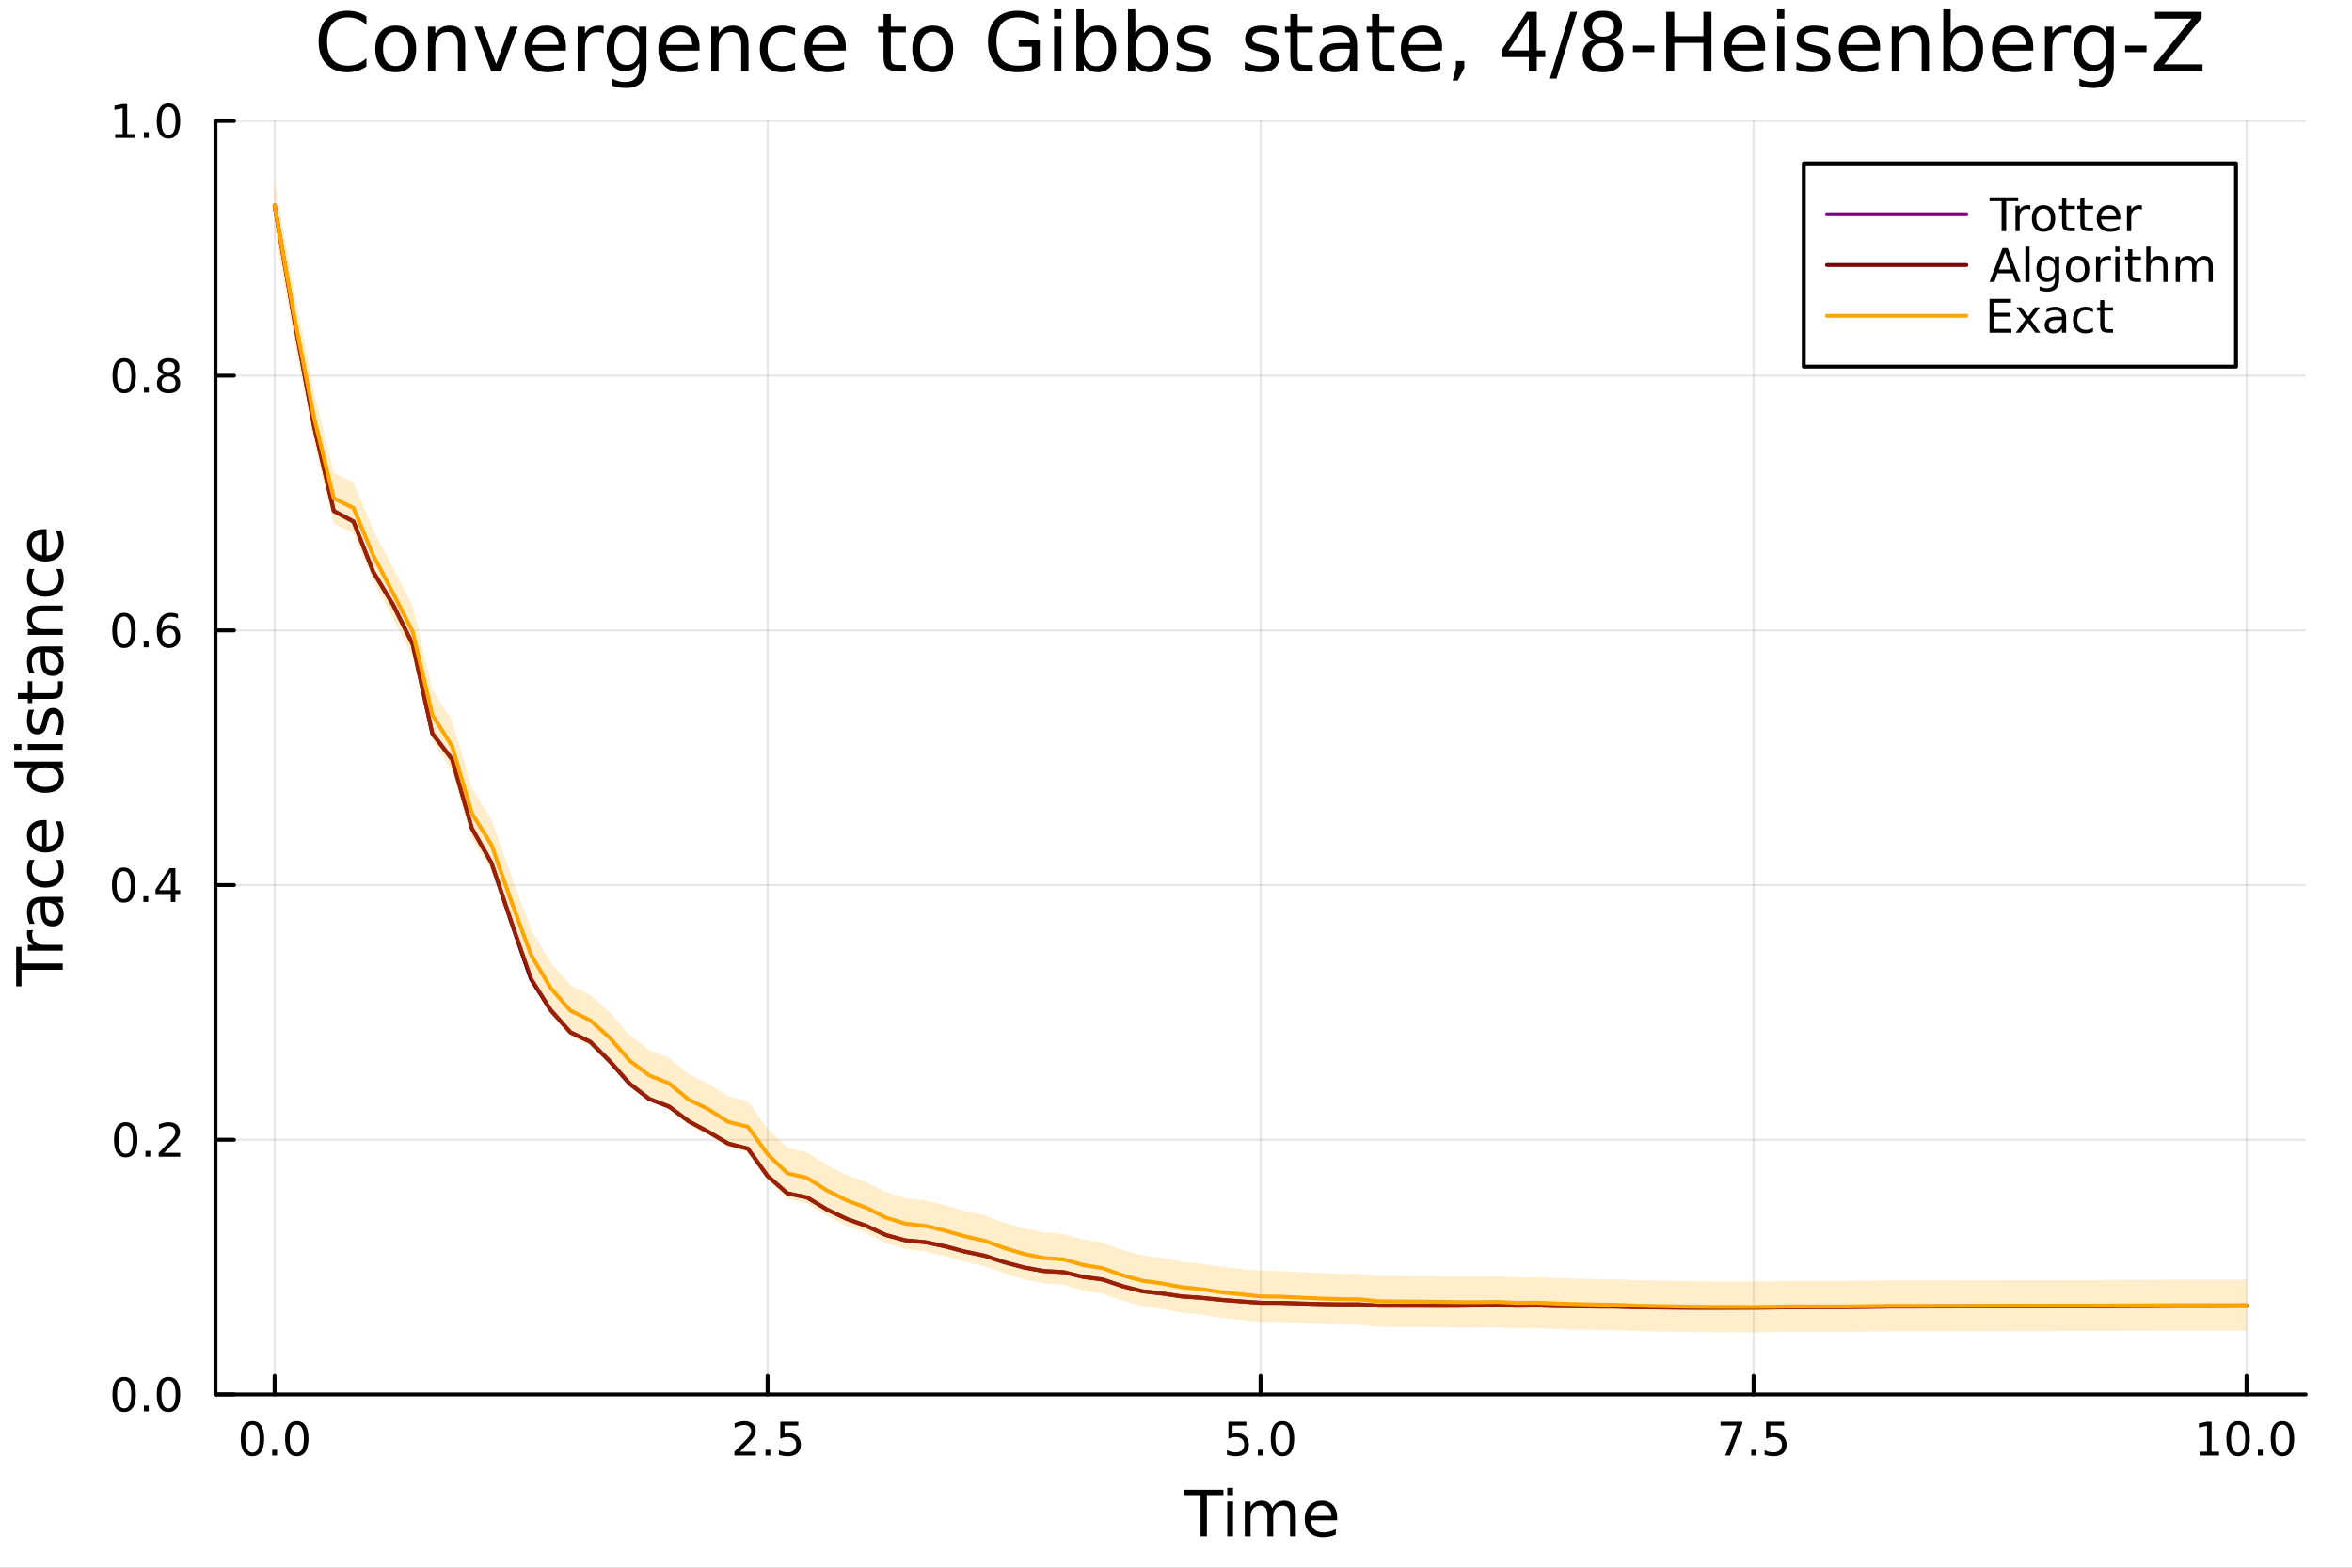 <svg xmlns="http://www.w3.org/2000/svg" xmlns:xlink="http://www.w3.org/1999/xlink" width="600" height="400" viewBox="0 0 2400 1600">
<rect x="0" y="0" width="2400" height="1600" fill="#808080" stroke="none"/>
<defs>
  <clipPath id="clip100">
    <rect x="0" y="0" width="2400" height="1600"></rect>
  </clipPath>
</defs>
<path clip-path="url(#clip100)" d="M0 1600 L2400 1600 L2400 8.88178e-14 L0 8.88178e-14  Z" fill="#ffffff" fill-rule="evenodd" fill-opacity="1"></path>
<defs>
  <clipPath id="clip101">
    <rect x="480" y="0" width="1681" height="1600"></rect>
  </clipPath>
</defs>
<path clip-path="url(#clip100)" d="M219.866 1423.18 L2352.76 1423.18 L2352.76 123.472 L219.866 123.472  Z" fill="#ffffff" fill-rule="evenodd" fill-opacity="1"></path>
<defs>
  <clipPath id="clip102">
    <rect x="219" y="123" width="2134" height="1301"></rect>
  </clipPath>
</defs>
<polyline clip-path="url(#clip102)" style="stroke:#000000; stroke-linecap:round; stroke-linejoin:round; stroke-width:2; stroke-opacity:0.1; fill:none" points="280.231,1423.18 280.231,123.472 "></polyline>
<polyline clip-path="url(#clip102)" style="stroke:#000000; stroke-linecap:round; stroke-linejoin:round; stroke-width:2; stroke-opacity:0.1; fill:none" points="783.271,1423.18 783.271,123.472 "></polyline>
<polyline clip-path="url(#clip102)" style="stroke:#000000; stroke-linecap:round; stroke-linejoin:round; stroke-width:2; stroke-opacity:0.1; fill:none" points="1286.31,1423.18 1286.31,123.472 "></polyline>
<polyline clip-path="url(#clip102)" style="stroke:#000000; stroke-linecap:round; stroke-linejoin:round; stroke-width:2; stroke-opacity:0.1; fill:none" points="1789.35,1423.18 1789.35,123.472 "></polyline>
<polyline clip-path="url(#clip102)" style="stroke:#000000; stroke-linecap:round; stroke-linejoin:round; stroke-width:2; stroke-opacity:0.1; fill:none" points="2292.39,1423.18 2292.39,123.472 "></polyline>
<polyline clip-path="url(#clip100)" style="stroke:#000000; stroke-linecap:round; stroke-linejoin:round; stroke-width:4; stroke-opacity:1; fill:none" points="219.866,1423.18 2352.76,1423.18 "></polyline>
<polyline clip-path="url(#clip100)" style="stroke:#000000; stroke-linecap:round; stroke-linejoin:round; stroke-width:4; stroke-opacity:1; fill:none" points="280.231,1423.18 280.231,1404.28 "></polyline>
<polyline clip-path="url(#clip100)" style="stroke:#000000; stroke-linecap:round; stroke-linejoin:round; stroke-width:4; stroke-opacity:1; fill:none" points="783.271,1423.18 783.271,1404.28 "></polyline>
<polyline clip-path="url(#clip100)" style="stroke:#000000; stroke-linecap:round; stroke-linejoin:round; stroke-width:4; stroke-opacity:1; fill:none" points="1286.31,1423.18 1286.31,1404.28 "></polyline>
<polyline clip-path="url(#clip100)" style="stroke:#000000; stroke-linecap:round; stroke-linejoin:round; stroke-width:4; stroke-opacity:1; fill:none" points="1789.35,1423.18 1789.35,1404.28 "></polyline>
<polyline clip-path="url(#clip100)" style="stroke:#000000; stroke-linecap:round; stroke-linejoin:round; stroke-width:4; stroke-opacity:1; fill:none" points="2292.39,1423.18 2292.39,1404.28 "></polyline>
<path clip-path="url(#clip100)" d="M257.615 1454.1 Q254.004 1454.1 252.176 1457.66 Q250.37 1461.2 250.37 1468.33 Q250.37 1475.44 252.176 1479.01 Q254.004 1482.55 257.615 1482.55 Q261.25 1482.55 263.055 1479.01 Q264.884 1475.44 264.884 1468.33 Q264.884 1461.2 263.055 1457.66 Q261.25 1454.1 257.615 1454.1 M257.615 1450.39 Q263.426 1450.39 266.481 1455 Q269.56 1459.58 269.56 1468.33 Q269.56 1477.06 266.481 1481.67 Q263.426 1486.25 257.615 1486.25 Q251.805 1486.25 248.727 1481.67 Q245.671 1477.06 245.671 1468.33 Q245.671 1459.58 248.727 1455 Q251.805 1450.39 257.615 1450.39 Z" fill="#000000" fill-rule="nonzero" fill-opacity="1"></path><path clip-path="url(#clip100)" d="M277.777 1479.7 L282.662 1479.7 L282.662 1485.58 L277.777 1485.58 L277.777 1479.7 Z" fill="#000000" fill-rule="nonzero" fill-opacity="1"></path><path clip-path="url(#clip100)" d="M302.847 1454.1 Q299.236 1454.1 297.407 1457.66 Q295.601 1461.2 295.601 1468.33 Q295.601 1475.44 297.407 1479.01 Q299.236 1482.55 302.847 1482.55 Q306.481 1482.55 308.286 1479.01 Q310.115 1475.44 310.115 1468.33 Q310.115 1461.2 308.286 1457.66 Q306.481 1454.1 302.847 1454.1 M302.847 1450.39 Q308.657 1450.39 311.712 1455 Q314.791 1459.58 314.791 1468.33 Q314.791 1477.06 311.712 1481.67 Q308.657 1486.25 302.847 1486.25 Q297.037 1486.25 293.958 1481.67 Q290.902 1477.06 290.902 1468.33 Q290.902 1459.58 293.958 1455 Q297.037 1450.39 302.847 1450.39 Z" fill="#000000" fill-rule="nonzero" fill-opacity="1"></path><path clip-path="url(#clip100)" d="M755.007 1481.64 L771.327 1481.64 L771.327 1485.58 L749.382 1485.58 L749.382 1481.64 Q752.044 1478.89 756.628 1474.26 Q761.234 1469.61 762.415 1468.27 Q764.66 1465.74 765.54 1464.01 Q766.442 1462.25 766.442 1460.56 Q766.442 1457.8 764.498 1456.07 Q762.577 1454.33 759.475 1454.33 Q757.276 1454.33 754.822 1455.09 Q752.392 1455.86 749.614 1457.41 L749.614 1452.69 Q752.438 1451.55 754.892 1450.97 Q757.345 1450.39 759.382 1450.39 Q764.753 1450.39 767.947 1453.08 Q771.142 1455.77 771.142 1460.26 Q771.142 1462.39 770.331 1464.31 Q769.544 1466.2 767.438 1468.8 Q766.859 1469.47 763.757 1472.69 Q760.655 1475.88 755.007 1481.64 Z" fill="#000000" fill-rule="nonzero" fill-opacity="1"></path><path clip-path="url(#clip100)" d="M781.141 1479.7 L786.026 1479.7 L786.026 1485.58 L781.141 1485.58 L781.141 1479.7 Z" fill="#000000" fill-rule="nonzero" fill-opacity="1"></path><path clip-path="url(#clip100)" d="M796.257 1451.02 L814.614 1451.02 L814.614 1454.96 L800.54 1454.96 L800.54 1463.43 Q801.558 1463.08 802.577 1462.92 Q803.595 1462.73 804.614 1462.73 Q810.401 1462.73 813.78 1465.9 Q817.16 1469.08 817.16 1474.49 Q817.16 1480.07 813.688 1483.17 Q810.215 1486.25 803.896 1486.25 Q801.72 1486.25 799.452 1485.88 Q797.206 1485.51 794.799 1484.77 L794.799 1480.07 Q796.882 1481.2 799.104 1481.76 Q801.327 1482.32 803.803 1482.32 Q807.808 1482.32 810.146 1480.21 Q812.484 1478.1 812.484 1474.49 Q812.484 1470.88 810.146 1468.77 Q807.808 1466.67 803.803 1466.67 Q801.928 1466.67 800.053 1467.08 Q798.202 1467.5 796.257 1468.38 L796.257 1451.02 Z" fill="#000000" fill-rule="nonzero" fill-opacity="1"></path><path clip-path="url(#clip100)" d="M1253.48 1451.02 L1271.83 1451.02 L1271.83 1454.96 L1257.76 1454.96 L1257.76 1463.43 Q1258.78 1463.08 1259.8 1462.92 Q1260.81 1462.73 1261.83 1462.73 Q1267.62 1462.73 1271 1465.9 Q1274.38 1469.08 1274.38 1474.49 Q1274.38 1480.07 1270.91 1483.17 Q1267.43 1486.25 1261.11 1486.25 Q1258.94 1486.25 1256.67 1485.88 Q1254.42 1485.51 1252.02 1484.77 L1252.02 1480.07 Q1254.1 1481.2 1256.32 1481.76 Q1258.55 1482.32 1261.02 1482.32 Q1265.03 1482.32 1267.36 1480.21 Q1269.7 1478.1 1269.7 1474.49 Q1269.7 1470.88 1267.36 1468.77 Q1265.03 1466.67 1261.02 1466.67 Q1259.15 1466.67 1257.27 1467.08 Q1255.42 1467.5 1253.48 1468.38 L1253.48 1451.02 Z" fill="#000000" fill-rule="nonzero" fill-opacity="1"></path><path clip-path="url(#clip100)" d="M1283.59 1479.7 L1288.48 1479.7 L1288.48 1485.58 L1283.59 1485.58 L1283.59 1479.7 Z" fill="#000000" fill-rule="nonzero" fill-opacity="1"></path><path clip-path="url(#clip100)" d="M1308.66 1454.1 Q1305.05 1454.1 1303.22 1457.66 Q1301.42 1461.2 1301.42 1468.33 Q1301.42 1475.44 1303.22 1479.01 Q1305.05 1482.55 1308.66 1482.55 Q1312.29 1482.55 1314.1 1479.01 Q1315.93 1475.44 1315.93 1468.33 Q1315.93 1461.2 1314.1 1457.66 Q1312.29 1454.1 1308.66 1454.1 M1308.66 1450.39 Q1314.47 1450.39 1317.53 1455 Q1320.6 1459.58 1320.6 1468.33 Q1320.6 1477.06 1317.53 1481.67 Q1314.47 1486.25 1308.66 1486.25 Q1302.85 1486.25 1299.77 1481.67 Q1296.72 1477.06 1296.72 1468.33 Q1296.72 1459.58 1299.77 1455 Q1302.85 1450.39 1308.66 1450.39 Z" fill="#000000" fill-rule="nonzero" fill-opacity="1"></path><path clip-path="url(#clip100)" d="M1755.67 1451.02 L1777.89 1451.02 L1777.89 1453.01 L1765.35 1485.58 L1760.46 1485.58 L1772.27 1454.96 L1755.67 1454.96 L1755.67 1451.02 Z" fill="#000000" fill-rule="nonzero" fill-opacity="1"></path><path clip-path="url(#clip100)" d="M1787.01 1479.7 L1791.9 1479.7 L1791.9 1485.58 L1787.01 1485.58 L1787.01 1479.7 Z" fill="#000000" fill-rule="nonzero" fill-opacity="1"></path><path clip-path="url(#clip100)" d="M1802.13 1451.02 L1820.49 1451.02 L1820.49 1454.96 L1806.41 1454.96 L1806.41 1463.43 Q1807.43 1463.08 1808.45 1462.92 Q1809.47 1462.73 1810.49 1462.73 Q1816.27 1462.73 1819.65 1465.9 Q1823.03 1469.08 1823.03 1474.49 Q1823.03 1480.07 1819.56 1483.17 Q1816.09 1486.25 1809.77 1486.25 Q1807.59 1486.25 1805.32 1485.88 Q1803.08 1485.51 1800.67 1484.77 L1800.67 1480.07 Q1802.75 1481.2 1804.98 1481.76 Q1807.2 1482.32 1809.68 1482.32 Q1813.68 1482.32 1816.02 1480.21 Q1818.36 1478.1 1818.36 1474.49 Q1818.36 1470.88 1816.02 1468.77 Q1813.68 1466.67 1809.68 1466.67 Q1807.8 1466.67 1805.93 1467.08 Q1804.07 1467.5 1802.13 1468.38 L1802.13 1451.02 Z" fill="#000000" fill-rule="nonzero" fill-opacity="1"></path><path clip-path="url(#clip100)" d="M2244.46 1481.64 L2252.1 1481.64 L2252.1 1455.28 L2243.79 1456.95 L2243.79 1452.69 L2252.06 1451.02 L2256.73 1451.02 L2256.73 1481.64 L2264.37 1481.64 L2264.37 1485.58 L2244.46 1485.58 L2244.46 1481.64 Z" fill="#000000" fill-rule="nonzero" fill-opacity="1"></path><path clip-path="url(#clip100)" d="M2283.81 1454.1 Q2280.2 1454.1 2278.37 1457.66 Q2276.57 1461.2 2276.57 1468.33 Q2276.57 1475.44 2278.37 1479.01 Q2280.2 1482.55 2283.81 1482.55 Q2287.45 1482.55 2289.25 1479.01 Q2291.08 1475.44 2291.08 1468.33 Q2291.08 1461.2 2289.25 1457.66 Q2287.45 1454.1 2283.81 1454.1 M2283.81 1450.39 Q2289.62 1450.39 2292.68 1455 Q2295.76 1459.58 2295.76 1468.33 Q2295.76 1477.06 2292.68 1481.67 Q2289.62 1486.25 2283.81 1486.25 Q2278 1486.25 2274.93 1481.67 Q2271.87 1477.06 2271.87 1468.33 Q2271.87 1459.58 2274.93 1455 Q2278 1450.39 2283.81 1450.39 Z" fill="#000000" fill-rule="nonzero" fill-opacity="1"></path><path clip-path="url(#clip100)" d="M2303.98 1479.7 L2308.86 1479.7 L2308.86 1485.58 L2303.98 1485.58 L2303.98 1479.7 Z" fill="#000000" fill-rule="nonzero" fill-opacity="1"></path><path clip-path="url(#clip100)" d="M2329.05 1454.1 Q2325.43 1454.1 2323.61 1457.66 Q2321.8 1461.2 2321.8 1468.33 Q2321.8 1475.44 2323.61 1479.01 Q2325.43 1482.55 2329.05 1482.55 Q2332.68 1482.55 2334.49 1479.01 Q2336.31 1475.44 2336.31 1468.33 Q2336.31 1461.2 2334.49 1457.66 Q2332.68 1454.1 2329.05 1454.1 M2329.05 1450.39 Q2334.86 1450.39 2337.91 1455 Q2340.99 1459.58 2340.99 1468.33 Q2340.99 1477.06 2337.91 1481.67 Q2334.86 1486.25 2329.05 1486.25 Q2323.24 1486.25 2320.16 1481.67 Q2317.1 1477.06 2317.1 1468.33 Q2317.1 1459.58 2320.16 1455 Q2323.24 1450.39 2329.05 1450.39 Z" fill="#000000" fill-rule="nonzero" fill-opacity="1"></path><path clip-path="url(#clip100)" d="M1208.19 1520.52 L1248.39 1520.52 L1248.39 1525.93 L1231.52 1525.93 L1231.52 1568.04 L1225.06 1568.04 L1225.06 1525.93 L1208.19 1525.93 L1208.19 1520.52 Z" fill="#000000" fill-rule="nonzero" fill-opacity="1"></path><path clip-path="url(#clip100)" d="M1252.33 1532.4 L1258.19 1532.4 L1258.19 1568.04 L1252.33 1568.04 L1252.33 1532.4 M1252.33 1518.52 L1258.19 1518.52 L1258.19 1525.93 L1252.33 1525.93 L1252.33 1518.52 Z" fill="#000000" fill-rule="nonzero" fill-opacity="1"></path><path clip-path="url(#clip100)" d="M1298.2 1539.24 Q1300.4 1535.29 1303.45 1533.41 Q1306.51 1531.54 1310.64 1531.54 Q1316.21 1531.54 1319.24 1535.45 Q1322.26 1539.33 1322.26 1546.53 L1322.26 1568.04 L1316.37 1568.04 L1316.37 1546.72 Q1316.37 1541.59 1314.56 1539.11 Q1312.74 1536.63 1309.02 1536.63 Q1304.47 1536.63 1301.83 1539.65 Q1299.19 1542.68 1299.19 1547.9 L1299.19 1568.04 L1293.3 1568.04 L1293.3 1546.72 Q1293.3 1541.56 1291.48 1539.11 Q1289.67 1536.63 1285.88 1536.63 Q1281.39 1536.63 1278.75 1539.68 Q1276.11 1542.71 1276.11 1547.9 L1276.11 1568.04 L1270.22 1568.04 L1270.22 1532.4 L1276.11 1532.4 L1276.11 1537.93 Q1278.12 1534.66 1280.92 1533.1 Q1283.72 1531.54 1287.57 1531.54 Q1291.45 1531.54 1294.16 1533.51 Q1296.89 1535.48 1298.2 1539.24 Z" fill="#000000" fill-rule="nonzero" fill-opacity="1"></path><path clip-path="url(#clip100)" d="M1364.43 1548.76 L1364.43 1551.62 L1337.51 1551.62 Q1337.89 1557.67 1341.14 1560.85 Q1344.41 1564 1350.24 1564 Q1353.61 1564 1356.76 1563.17 Q1359.95 1562.35 1363.07 1560.69 L1363.07 1566.23 Q1359.91 1567.57 1356.6 1568.27 Q1353.29 1568.97 1349.89 1568.97 Q1341.36 1568.97 1336.36 1564 Q1331.4 1559.04 1331.4 1550.57 Q1331.4 1541.82 1336.11 1536.69 Q1340.85 1531.54 1348.87 1531.54 Q1356.06 1531.54 1360.23 1536.18 Q1364.43 1540.8 1364.43 1548.76 M1358.58 1547.04 Q1358.51 1542.23 1355.87 1539.37 Q1353.26 1536.5 1348.93 1536.5 Q1344.03 1536.5 1341.07 1539.27 Q1338.14 1542.04 1337.7 1547.07 L1358.58 1547.04 Z" fill="#000000" fill-rule="nonzero" fill-opacity="1"></path><polyline clip-path="url(#clip102)" style="stroke:#000000; stroke-linecap:round; stroke-linejoin:round; stroke-width:2; stroke-opacity:0.1; fill:none" points="219.866,1423.18 2352.76,1423.18 "></polyline>
<polyline clip-path="url(#clip102)" style="stroke:#000000; stroke-linecap:round; stroke-linejoin:round; stroke-width:2; stroke-opacity:0.1; fill:none" points="219.866,1163.24 2352.76,1163.24 "></polyline>
<polyline clip-path="url(#clip102)" style="stroke:#000000; stroke-linecap:round; stroke-linejoin:round; stroke-width:2; stroke-opacity:0.1; fill:none" points="219.866,903.297 2352.76,903.297 "></polyline>
<polyline clip-path="url(#clip102)" style="stroke:#000000; stroke-linecap:round; stroke-linejoin:round; stroke-width:2; stroke-opacity:0.1; fill:none" points="219.866,643.355 2352.76,643.355 "></polyline>
<polyline clip-path="url(#clip102)" style="stroke:#000000; stroke-linecap:round; stroke-linejoin:round; stroke-width:2; stroke-opacity:0.1; fill:none" points="219.866,383.414 2352.76,383.414 "></polyline>
<polyline clip-path="url(#clip102)" style="stroke:#000000; stroke-linecap:round; stroke-linejoin:round; stroke-width:2; stroke-opacity:0.1; fill:none" points="219.866,123.472 2352.76,123.472 "></polyline>
<polyline clip-path="url(#clip100)" style="stroke:#000000; stroke-linecap:round; stroke-linejoin:round; stroke-width:4; stroke-opacity:1; fill:none" points="219.866,1423.18 219.866,123.472 "></polyline>
<polyline clip-path="url(#clip100)" style="stroke:#000000; stroke-linecap:round; stroke-linejoin:round; stroke-width:4; stroke-opacity:1; fill:none" points="219.866,1423.18 238.764,1423.18 "></polyline>
<polyline clip-path="url(#clip100)" style="stroke:#000000; stroke-linecap:round; stroke-linejoin:round; stroke-width:4; stroke-opacity:1; fill:none" points="219.866,1163.24 238.764,1163.24 "></polyline>
<polyline clip-path="url(#clip100)" style="stroke:#000000; stroke-linecap:round; stroke-linejoin:round; stroke-width:4; stroke-opacity:1; fill:none" points="219.866,903.297 238.764,903.297 "></polyline>
<polyline clip-path="url(#clip100)" style="stroke:#000000; stroke-linecap:round; stroke-linejoin:round; stroke-width:4; stroke-opacity:1; fill:none" points="219.866,643.355 238.764,643.355 "></polyline>
<polyline clip-path="url(#clip100)" style="stroke:#000000; stroke-linecap:round; stroke-linejoin:round; stroke-width:4; stroke-opacity:1; fill:none" points="219.866,383.414 238.764,383.414 "></polyline>
<polyline clip-path="url(#clip100)" style="stroke:#000000; stroke-linecap:round; stroke-linejoin:round; stroke-width:4; stroke-opacity:1; fill:none" points="219.866,123.472 238.764,123.472 "></polyline>
<path clip-path="url(#clip100)" d="M126.691 1408.98 Q123.08 1408.98 121.251 1412.54 Q119.445 1416.08 119.445 1423.21 Q119.445 1430.32 121.251 1433.89 Q123.08 1437.43 126.691 1437.43 Q130.325 1437.43 132.13 1433.89 Q133.959 1430.32 133.959 1423.21 Q133.959 1416.08 132.13 1412.54 Q130.325 1408.98 126.691 1408.98 M126.691 1405.27 Q132.501 1405.27 135.556 1409.88 Q138.635 1414.46 138.635 1423.21 Q138.635 1431.94 135.556 1436.55 Q132.501 1441.13 126.691 1441.13 Q120.88 1441.13 117.802 1436.55 Q114.746 1431.94 114.746 1423.21 Q114.746 1414.46 117.802 1409.88 Q120.88 1405.27 126.691 1405.27 Z" fill="#000000" fill-rule="nonzero" fill-opacity="1"></path><path clip-path="url(#clip100)" d="M146.853 1434.58 L151.737 1434.58 L151.737 1440.46 L146.853 1440.46 L146.853 1434.58 Z" fill="#000000" fill-rule="nonzero" fill-opacity="1"></path><path clip-path="url(#clip100)" d="M171.922 1408.98 Q168.311 1408.98 166.482 1412.54 Q164.677 1416.08 164.677 1423.21 Q164.677 1430.32 166.482 1433.89 Q168.311 1437.43 171.922 1437.43 Q175.556 1437.43 177.362 1433.89 Q179.19 1430.32 179.19 1423.21 Q179.19 1416.08 177.362 1412.54 Q175.556 1408.98 171.922 1408.98 M171.922 1405.27 Q177.732 1405.27 180.788 1409.88 Q183.866 1414.46 183.866 1423.21 Q183.866 1431.94 180.788 1436.55 Q177.732 1441.13 171.922 1441.13 Q166.112 1441.13 163.033 1436.55 Q159.978 1431.94 159.978 1423.21 Q159.978 1414.46 163.033 1409.88 Q166.112 1405.27 171.922 1405.27 Z" fill="#000000" fill-rule="nonzero" fill-opacity="1"></path><path clip-path="url(#clip100)" d="M128.288 1149.04 Q124.677 1149.04 122.848 1152.6 Q121.043 1156.14 121.043 1163.27 Q121.043 1170.38 122.848 1173.94 Q124.677 1177.49 128.288 1177.49 Q131.922 1177.49 133.728 1173.94 Q135.556 1170.38 135.556 1163.27 Q135.556 1156.14 133.728 1152.6 Q131.922 1149.04 128.288 1149.04 M128.288 1145.33 Q134.098 1145.33 137.154 1149.94 Q140.232 1154.52 140.232 1163.27 Q140.232 1172 137.154 1176.61 Q134.098 1181.19 128.288 1181.19 Q122.478 1181.19 119.399 1176.61 Q116.343 1172 116.343 1163.27 Q116.343 1154.52 119.399 1149.94 Q122.478 1145.33 128.288 1145.33 Z" fill="#000000" fill-rule="nonzero" fill-opacity="1"></path><path clip-path="url(#clip100)" d="M148.45 1174.64 L153.334 1174.64 L153.334 1180.52 L148.45 1180.52 L148.45 1174.64 Z" fill="#000000" fill-rule="nonzero" fill-opacity="1"></path><path clip-path="url(#clip100)" d="M167.547 1176.58 L183.866 1176.58 L183.866 1180.52 L161.922 1180.52 L161.922 1176.58 Q164.584 1173.83 169.167 1169.2 Q173.774 1164.55 174.954 1163.2 Q177.2 1160.68 178.079 1158.94 Q178.982 1157.19 178.982 1155.5 Q178.982 1152.74 177.038 1151 Q175.116 1149.27 172.014 1149.27 Q169.815 1149.27 167.362 1150.03 Q164.931 1150.8 162.153 1152.35 L162.153 1147.62 Q164.977 1146.49 167.431 1145.91 Q169.885 1145.33 171.922 1145.33 Q177.292 1145.33 180.487 1148.02 Q183.681 1150.7 183.681 1155.19 Q183.681 1157.32 182.871 1159.25 Q182.084 1161.14 179.977 1163.74 Q179.399 1164.41 176.297 1167.62 Q173.195 1170.82 167.547 1176.58 Z" fill="#000000" fill-rule="nonzero" fill-opacity="1"></path><path clip-path="url(#clip100)" d="M126.205 889.095 Q122.593 889.095 120.765 892.66 Q118.959 896.202 118.959 903.331 Q118.959 910.438 120.765 914.003 Q122.593 917.544 126.205 917.544 Q129.839 917.544 131.644 914.003 Q133.473 910.438 133.473 903.331 Q133.473 896.202 131.644 892.66 Q129.839 889.095 126.205 889.095 M126.205 885.392 Q132.015 885.392 135.07 889.998 Q138.149 894.582 138.149 903.331 Q138.149 912.058 135.07 916.665 Q132.015 921.248 126.205 921.248 Q120.394 921.248 117.316 916.665 Q114.26 912.058 114.26 903.331 Q114.26 894.582 117.316 889.998 Q120.394 885.392 126.205 885.392 Z" fill="#000000" fill-rule="nonzero" fill-opacity="1"></path><path clip-path="url(#clip100)" d="M146.366 914.697 L151.251 914.697 L151.251 920.577 L146.366 920.577 L146.366 914.697 Z" fill="#000000" fill-rule="nonzero" fill-opacity="1"></path><path clip-path="url(#clip100)" d="M174.283 890.091 L162.477 908.54 L174.283 908.54 L174.283 890.091 M173.056 886.017 L178.936 886.017 L178.936 908.54 L183.866 908.54 L183.866 912.429 L178.936 912.429 L178.936 920.577 L174.283 920.577 L174.283 912.429 L158.681 912.429 L158.681 907.915 L173.056 886.017 Z" fill="#000000" fill-rule="nonzero" fill-opacity="1"></path><path clip-path="url(#clip100)" d="M126.529 629.154 Q122.918 629.154 121.089 632.719 Q119.283 636.26 119.283 643.39 Q119.283 650.496 121.089 654.061 Q122.918 657.603 126.529 657.603 Q130.163 657.603 131.968 654.061 Q133.797 650.496 133.797 643.39 Q133.797 636.26 131.968 632.719 Q130.163 629.154 126.529 629.154 M126.529 625.45 Q132.339 625.45 135.394 630.057 Q138.473 634.64 138.473 643.39 Q138.473 652.117 135.394 656.723 Q132.339 661.307 126.529 661.307 Q120.718 661.307 117.64 656.723 Q114.584 652.117 114.584 643.39 Q114.584 634.64 117.64 630.057 Q120.718 625.45 126.529 625.45 Z" fill="#000000" fill-rule="nonzero" fill-opacity="1"></path><path clip-path="url(#clip100)" d="M146.691 654.756 L151.575 654.756 L151.575 660.635 L146.691 660.635 L146.691 654.756 Z" fill="#000000" fill-rule="nonzero" fill-opacity="1"></path><path clip-path="url(#clip100)" d="M172.339 641.492 Q169.19 641.492 167.339 643.645 Q165.51 645.797 165.51 649.547 Q165.51 653.274 167.339 655.45 Q169.19 657.603 172.339 657.603 Q175.487 657.603 177.315 655.45 Q179.167 653.274 179.167 649.547 Q179.167 645.797 177.315 643.645 Q175.487 641.492 172.339 641.492 M181.621 626.839 L181.621 631.098 Q179.862 630.265 178.056 629.825 Q176.274 629.385 174.514 629.385 Q169.885 629.385 167.431 632.51 Q165.001 635.635 164.653 641.955 Q166.019 639.941 168.079 638.876 Q170.139 637.788 172.616 637.788 Q177.825 637.788 180.834 640.959 Q183.866 644.108 183.866 649.547 Q183.866 654.871 180.718 658.089 Q177.57 661.307 172.339 661.307 Q166.343 661.307 163.172 656.723 Q160.001 652.117 160.001 643.39 Q160.001 635.196 163.89 630.334 Q167.778 625.45 174.329 625.45 Q176.089 625.45 177.871 625.797 Q179.676 626.145 181.621 626.839 Z" fill="#000000" fill-rule="nonzero" fill-opacity="1"></path><path clip-path="url(#clip100)" d="M126.783 369.212 Q123.172 369.212 121.343 372.777 Q119.538 376.319 119.538 383.448 Q119.538 390.555 121.343 394.12 Q123.172 397.661 126.783 397.661 Q130.417 397.661 132.223 394.12 Q134.052 390.555 134.052 383.448 Q134.052 376.319 132.223 372.777 Q130.417 369.212 126.783 369.212 M126.783 365.509 Q132.593 365.509 135.649 370.115 Q138.728 374.698 138.728 383.448 Q138.728 392.175 135.649 396.782 Q132.593 401.365 126.783 401.365 Q120.973 401.365 117.894 396.782 Q114.839 392.175 114.839 383.448 Q114.839 374.698 117.894 370.115 Q120.973 365.509 126.783 365.509 Z" fill="#000000" fill-rule="nonzero" fill-opacity="1"></path><path clip-path="url(#clip100)" d="M146.945 394.814 L151.829 394.814 L151.829 400.694 L146.945 400.694 L146.945 394.814 Z" fill="#000000" fill-rule="nonzero" fill-opacity="1"></path><path clip-path="url(#clip100)" d="M172.014 384.282 Q168.681 384.282 166.76 386.064 Q164.862 387.847 164.862 390.971 Q164.862 394.096 166.76 395.879 Q168.681 397.661 172.014 397.661 Q175.348 397.661 177.269 395.879 Q179.19 394.073 179.19 390.971 Q179.19 387.847 177.269 386.064 Q175.371 384.282 172.014 384.282 M167.339 382.291 Q164.329 381.55 162.64 379.49 Q160.973 377.43 160.973 374.467 Q160.973 370.323 163.913 367.916 Q166.876 365.509 172.014 365.509 Q177.176 365.509 180.116 367.916 Q183.056 370.323 183.056 374.467 Q183.056 377.43 181.366 379.49 Q179.7 381.55 176.714 382.291 Q180.093 383.078 181.968 385.37 Q183.866 387.661 183.866 390.971 Q183.866 395.995 180.788 398.68 Q177.732 401.365 172.014 401.365 Q166.297 401.365 163.218 398.68 Q160.163 395.995 160.163 390.971 Q160.163 387.661 162.061 385.37 Q163.959 383.078 167.339 382.291 M165.626 374.907 Q165.626 377.592 167.292 379.097 Q168.982 380.601 172.014 380.601 Q175.024 380.601 176.714 379.097 Q178.426 377.592 178.426 374.907 Q178.426 372.222 176.714 370.717 Q175.024 369.212 172.014 369.212 Q168.982 369.212 167.292 370.717 Q165.626 372.222 165.626 374.907 Z" fill="#000000" fill-rule="nonzero" fill-opacity="1"></path><path clip-path="url(#clip100)" d="M117.501 136.817 L125.14 136.817 L125.14 110.451 L116.83 112.118 L116.83 107.859 L125.093 106.192 L129.769 106.192 L129.769 136.817 L137.408 136.817 L137.408 140.752 L117.501 140.752 L117.501 136.817 Z" fill="#000000" fill-rule="nonzero" fill-opacity="1"></path><path clip-path="url(#clip100)" d="M146.853 134.873 L151.737 134.873 L151.737 140.752 L146.853 140.752 L146.853 134.873 Z" fill="#000000" fill-rule="nonzero" fill-opacity="1"></path><path clip-path="url(#clip100)" d="M171.922 109.271 Q168.311 109.271 166.482 112.836 Q164.677 116.377 164.677 123.507 Q164.677 130.613 166.482 134.178 Q168.311 137.72 171.922 137.72 Q175.556 137.72 177.362 134.178 Q179.19 130.613 179.19 123.507 Q179.19 116.377 177.362 112.836 Q175.556 109.271 171.922 109.271 M171.922 105.567 Q177.732 105.567 180.788 110.174 Q183.866 114.757 183.866 123.507 Q183.866 132.234 180.788 136.84 Q177.732 141.423 171.922 141.423 Q166.112 141.423 163.033 136.84 Q159.978 132.234 159.978 123.507 Q159.978 114.757 163.033 110.174 Q166.112 105.567 171.922 105.567 Z" fill="#000000" fill-rule="nonzero" fill-opacity="1"></path><path clip-path="url(#clip100)" d="M16.484 1006.61 L16.484 966.414 L21.895 966.414 L21.895 983.283 L64.004 983.283 L64.004 989.744 L21.895 989.744 L21.895 1006.61 L16.484 1006.61 Z" fill="#000000" fill-rule="nonzero" fill-opacity="1"></path><path clip-path="url(#clip100)" d="M33.831 949.386 Q33.258 950.372 33.003 951.55 Q32.717 952.696 32.717 954.096 Q32.717 959.061 35.963 961.735 Q39.178 964.377 45.225 964.377 L64.004 964.377 L64.004 970.265 L28.356 970.265 L28.356 964.377 L33.894 964.377 Q30.648 962.531 29.088 959.571 Q27.497 956.611 27.497 952.377 Q27.497 951.773 27.592 951.041 Q27.656 950.309 27.815 949.417 L33.831 949.386 Z" fill="#000000" fill-rule="nonzero" fill-opacity="1"></path><path clip-path="url(#clip100)" d="M46.085 927.042 Q46.085 934.14 47.708 936.877 Q49.331 939.614 53.246 939.614 Q56.365 939.614 58.211 937.577 Q60.026 935.508 60.026 931.975 Q60.026 927.106 56.588 924.177 Q53.119 921.217 47.39 921.217 L46.085 921.217 L46.085 927.042 M43.666 915.361 L64.004 915.361 L64.004 921.217 L58.593 921.217 Q61.84 923.222 63.399 926.214 Q64.927 929.206 64.927 933.535 Q64.927 939.009 61.872 942.256 Q58.784 945.471 53.628 945.471 Q47.612 945.471 44.557 941.46 Q41.501 937.418 41.501 929.429 L41.501 921.217 L40.928 921.217 Q36.886 921.217 34.69 923.891 Q32.462 926.533 32.462 931.339 Q32.462 934.394 33.194 937.291 Q33.926 940.187 35.39 942.861 L29.98 942.861 Q28.738 939.646 28.133 936.622 Q27.497 933.599 27.497 930.734 Q27.497 923 31.507 919.18 Q35.518 915.361 43.666 915.361 Z" fill="#000000" fill-rule="nonzero" fill-opacity="1"></path><path clip-path="url(#clip100)" d="M29.725 877.644 L35.199 877.644 Q33.831 880.127 33.162 882.641 Q32.462 885.124 32.462 887.67 Q32.462 893.367 36.09 896.518 Q39.687 899.669 46.212 899.669 Q52.737 899.669 56.365 896.518 Q59.962 893.367 59.962 887.67 Q59.962 885.124 59.294 882.641 Q58.593 880.127 57.225 877.644 L62.636 877.644 Q63.781 880.095 64.354 882.737 Q64.927 885.347 64.927 888.307 Q64.927 896.359 59.866 901.102 Q54.806 905.844 46.212 905.844 Q37.491 905.844 32.494 901.07 Q27.497 896.264 27.497 887.925 Q27.497 885.219 28.07 882.641 Q28.611 880.063 29.725 877.644 Z" fill="#000000" fill-rule="nonzero" fill-opacity="1"></path><path clip-path="url(#clip100)" d="M44.716 836.967 L47.581 836.967 L47.581 863.894 Q53.628 863.512 56.811 860.266 Q59.962 856.987 59.962 851.163 Q59.962 847.789 59.134 844.638 Q58.307 841.455 56.652 838.336 L62.19 838.336 Q63.527 841.487 64.227 844.797 Q64.927 848.107 64.927 851.513 Q64.927 860.043 59.962 865.04 Q54.997 870.005 46.53 870.005 Q37.777 870.005 32.653 865.295 Q27.497 860.552 27.497 852.531 Q27.497 845.338 32.144 841.169 Q36.759 836.967 44.716 836.967 M42.997 842.824 Q38.191 842.887 35.327 845.529 Q32.462 848.139 32.462 852.468 Q32.462 857.369 35.231 860.329 Q38 863.258 43.029 863.703 L42.997 842.824 Z" fill="#000000" fill-rule="nonzero" fill-opacity="1"></path><path clip-path="url(#clip100)" d="M33.767 783.177 L14.479 783.177 L14.479 777.32 L64.004 777.32 L64.004 783.177 L58.657 783.177 Q61.84 785.023 63.399 787.856 Q64.927 790.657 64.927 794.603 Q64.927 801.065 59.771 805.139 Q54.615 809.181 46.212 809.181 Q37.809 809.181 32.653 805.139 Q27.497 801.065 27.497 794.603 Q27.497 790.657 29.056 787.856 Q30.584 785.023 33.767 783.177 M46.212 803.133 Q52.673 803.133 56.365 800.492 Q60.026 797.818 60.026 793.171 Q60.026 788.524 56.365 785.851 Q52.673 783.177 46.212 783.177 Q39.751 783.177 36.09 785.851 Q32.398 788.524 32.398 793.171 Q32.398 797.818 36.09 800.492 Q39.751 803.133 46.212 803.133 Z" fill="#000000" fill-rule="nonzero" fill-opacity="1"></path><path clip-path="url(#clip100)" d="M28.356 765.257 L28.356 759.401 L64.004 759.401 L64.004 765.257 L28.356 765.257 M14.479 765.257 L14.479 759.401 L21.895 759.401 L21.895 765.257 L14.479 765.257 Z" fill="#000000" fill-rule="nonzero" fill-opacity="1"></path><path clip-path="url(#clip100)" d="M29.407 724.421 L34.945 724.421 Q33.672 726.904 33.035 729.578 Q32.398 732.251 32.398 735.116 Q32.398 739.476 33.735 741.673 Q35.072 743.837 37.746 743.837 Q39.783 743.837 40.96 742.277 Q42.106 740.718 43.157 736.007 L43.602 734.002 Q44.939 727.763 47.39 725.153 Q49.809 722.512 54.169 722.512 Q59.134 722.512 62.031 726.458 Q64.927 730.373 64.927 737.248 Q64.927 740.113 64.354 743.232 Q63.813 746.319 62.699 749.757 L56.652 749.757 Q58.339 746.51 59.198 743.359 Q60.026 740.208 60.026 737.121 Q60.026 732.983 58.625 730.755 Q57.193 728.527 54.615 728.527 Q52.228 728.527 50.955 730.151 Q49.681 731.742 48.504 737.185 L48.026 739.222 Q46.88 744.664 44.525 747.083 Q42.138 749.502 38 749.502 Q32.971 749.502 30.234 745.938 Q27.497 742.373 27.497 735.816 Q27.497 732.57 27.974 729.705 Q28.452 726.84 29.407 724.421 Z" fill="#000000" fill-rule="nonzero" fill-opacity="1"></path><path clip-path="url(#clip100)" d="M18.235 707.393 L28.356 707.393 L28.356 695.33 L32.908 695.33 L32.908 707.393 L52.259 707.393 Q56.62 707.393 57.861 706.216 Q59.103 705.006 59.103 701.346 L59.103 695.33 L64.004 695.33 L64.004 701.346 Q64.004 708.125 61.49 710.703 Q58.943 713.281 52.259 713.281 L32.908 713.281 L32.908 717.578 L28.356 717.578 L28.356 713.281 L18.235 713.281 L18.235 707.393 Z" fill="#000000" fill-rule="nonzero" fill-opacity="1"></path><path clip-path="url(#clip100)" d="M46.085 671.427 Q46.085 678.525 47.708 681.262 Q49.331 683.999 53.246 683.999 Q56.365 683.999 58.211 681.962 Q60.026 679.893 60.026 676.36 Q60.026 671.491 56.588 668.562 Q53.119 665.602 47.39 665.602 L46.085 665.602 L46.085 671.427 M43.666 659.746 L64.004 659.746 L64.004 665.602 L58.593 665.602 Q61.84 667.608 63.399 670.599 Q64.927 673.591 64.927 677.92 Q64.927 683.394 61.872 686.641 Q58.784 689.856 53.628 689.856 Q47.612 689.856 44.557 685.845 Q41.501 681.803 41.501 673.814 L41.501 665.602 L40.928 665.602 Q36.886 665.602 34.69 668.276 Q32.462 670.918 32.462 675.724 Q32.462 678.779 33.194 681.676 Q33.926 684.572 35.39 687.246 L29.98 687.246 Q28.738 684.031 28.133 681.007 Q27.497 677.984 27.497 675.119 Q27.497 667.385 31.507 663.565 Q35.518 659.746 43.666 659.746 Z" fill="#000000" fill-rule="nonzero" fill-opacity="1"></path><path clip-path="url(#clip100)" d="M42.488 618.05 L64.004 618.05 L64.004 623.907 L42.679 623.907 Q37.618 623.907 35.104 625.88 Q32.589 627.854 32.589 631.8 Q32.589 636.543 35.613 639.28 Q38.637 642.017 43.857 642.017 L64.004 642.017 L64.004 647.906 L28.356 647.906 L28.356 642.017 L33.894 642.017 Q30.68 639.917 29.088 637.084 Q27.497 634.219 27.497 630.495 Q27.497 624.353 31.316 621.202 Q35.104 618.05 42.488 618.05 Z" fill="#000000" fill-rule="nonzero" fill-opacity="1"></path><path clip-path="url(#clip100)" d="M29.725 580.716 L35.199 580.716 Q33.831 583.198 33.162 585.713 Q32.462 588.195 32.462 590.742 Q32.462 596.439 36.09 599.59 Q39.687 602.741 46.212 602.741 Q52.737 602.741 56.365 599.59 Q59.962 596.439 59.962 590.742 Q59.962 588.195 59.294 585.713 Q58.593 583.198 57.225 580.716 L62.636 580.716 Q63.781 583.166 64.354 585.808 Q64.927 588.418 64.927 591.378 Q64.927 599.431 59.866 604.173 Q54.806 608.916 46.212 608.916 Q37.491 608.916 32.494 604.141 Q27.497 599.335 27.497 590.996 Q27.497 588.291 28.07 585.713 Q28.611 583.135 29.725 580.716 Z" fill="#000000" fill-rule="nonzero" fill-opacity="1"></path><path clip-path="url(#clip100)" d="M44.716 540.039 L47.581 540.039 L47.581 566.966 Q53.628 566.584 56.811 563.337 Q59.962 560.059 59.962 554.234 Q59.962 550.86 59.134 547.709 Q58.307 544.527 56.652 541.407 L62.19 541.407 Q63.527 544.558 64.227 547.869 Q64.927 551.179 64.927 554.584 Q64.927 563.114 59.962 568.112 Q54.997 573.077 46.53 573.077 Q37.777 573.077 32.653 568.366 Q27.497 563.624 27.497 555.603 Q27.497 548.41 32.144 544.24 Q36.759 540.039 44.716 540.039 M42.997 545.895 Q38.191 545.959 35.327 548.601 Q32.462 551.211 32.462 555.539 Q32.462 560.441 35.231 563.401 Q38 566.329 43.029 566.775 L42.997 545.895 Z" fill="#000000" fill-rule="nonzero" fill-opacity="1"></path><path clip-path="url(#clip100)" d="M373.906 16.755 L373.906 25.383 Q369.774 21.535 365.075 19.631 Q360.416 17.727 355.15 17.727 Q344.78 17.727 339.27 24.087 Q333.761 30.406 333.761 42.397 Q333.761 54.347 339.27 60.707 Q344.78 67.026 355.15 67.026 Q360.416 67.026 365.075 65.122 Q369.774 63.218 373.906 59.37 L373.906 67.918 Q369.612 70.834 364.791 72.292 Q360.011 73.751 354.664 73.751 Q340.931 73.751 333.032 65.365 Q325.133 56.94 325.133 42.397 Q325.133 27.814 333.032 19.428 Q340.931 11.002 354.664 11.002 Q360.092 11.002 364.872 12.461 Q369.693 13.878 373.906 16.755 Z" fill="#000000" fill-rule="nonzero" fill-opacity="1"></path><path clip-path="url(#clip100)" d="M403.801 32.431 Q397.806 32.431 394.322 37.131 Q390.838 41.789 390.838 49.931 Q390.838 58.074 394.282 62.773 Q397.765 67.431 403.801 67.431 Q409.756 67.431 413.24 62.732 Q416.724 58.033 416.724 49.931 Q416.724 41.87 413.24 37.171 Q409.756 32.431 403.801 32.431 M403.801 26.112 Q413.524 26.112 419.073 32.431 Q424.623 38.751 424.623 49.931 Q424.623 61.071 419.073 67.431 Q413.524 73.751 403.801 73.751 Q394.039 73.751 388.489 67.431 Q382.98 61.071 382.98 49.931 Q382.98 38.751 388.489 32.431 Q394.039 26.112 403.801 26.112 Z" fill="#000000" fill-rule="nonzero" fill-opacity="1"></path><path clip-path="url(#clip100)" d="M474.692 45.192 L474.692 72.576 L467.239 72.576 L467.239 45.435 Q467.239 38.994 464.727 35.794 Q462.215 32.594 457.192 32.594 Q451.156 32.594 447.673 36.442 Q444.189 40.29 444.189 46.934 L444.189 72.576 L436.695 72.576 L436.695 27.206 L444.189 27.206 L444.189 34.254 Q446.862 30.163 450.468 28.138 Q454.114 26.112 458.853 26.112 Q466.671 26.112 470.682 30.973 Q474.692 35.794 474.692 45.192 Z" fill="#000000" fill-rule="nonzero" fill-opacity="1"></path><path clip-path="url(#clip100)" d="M484.212 27.206 L492.111 27.206 L506.289 65.284 L520.467 27.206 L528.367 27.206 L511.353 72.576 L501.226 72.576 L484.212 27.206 Z" fill="#000000" fill-rule="nonzero" fill-opacity="1"></path><path clip-path="url(#clip100)" d="M577.464 48.028 L577.464 51.673 L543.193 51.673 Q543.679 59.37 547.811 63.421 Q551.983 67.431 559.397 67.431 Q563.691 67.431 567.701 66.378 Q571.752 65.325 575.722 63.218 L575.722 70.267 Q571.711 71.968 567.498 72.86 Q563.285 73.751 558.951 73.751 Q548.095 73.751 541.735 67.431 Q535.415 61.112 535.415 50.337 Q535.415 39.197 541.411 32.675 Q547.446 26.112 557.655 26.112 Q566.81 26.112 572.116 32.026 Q577.464 37.9 577.464 48.028 M570.01 45.84 Q569.929 39.723 566.567 36.077 Q563.245 32.431 557.736 32.431 Q551.497 32.431 547.73 35.956 Q544.003 39.48 543.436 45.88 L570.01 45.84 Z" fill="#000000" fill-rule="nonzero" fill-opacity="1"></path><path clip-path="url(#clip100)" d="M615.988 34.173 Q614.732 33.444 613.233 33.12 Q611.775 32.756 609.992 32.756 Q603.673 32.756 600.27 36.888 Q596.908 40.979 596.908 48.676 L596.908 72.576 L589.414 72.576 L589.414 27.206 L596.908 27.206 L596.908 34.254 Q599.257 30.122 603.025 28.138 Q606.792 26.112 612.18 26.112 Q612.95 26.112 613.881 26.234 Q614.813 26.315 615.947 26.517 L615.988 34.173 Z" fill="#000000" fill-rule="nonzero" fill-opacity="1"></path><path clip-path="url(#clip100)" d="M652.203 49.364 Q652.203 41.263 648.841 36.806 Q645.519 32.35 639.483 32.35 Q633.488 32.35 630.125 36.806 Q626.804 41.263 626.804 49.364 Q626.804 57.426 630.125 61.882 Q633.488 66.338 639.483 66.338 Q645.519 66.338 648.841 61.882 Q652.203 57.426 652.203 49.364 M659.656 66.945 Q659.656 78.531 654.512 84.162 Q649.367 89.833 638.754 89.833 Q634.824 89.833 631.341 89.225 Q627.857 88.658 624.576 87.443 L624.576 80.192 Q627.857 81.974 631.057 82.825 Q634.257 83.675 637.579 83.675 Q644.911 83.675 648.557 79.827 Q652.203 76.019 652.203 68.282 L652.203 64.596 Q649.894 68.606 646.288 70.591 Q642.683 72.576 637.66 72.576 Q629.315 72.576 624.211 66.216 Q619.107 59.856 619.107 49.364 Q619.107 38.832 624.211 32.472 Q629.315 26.112 637.66 26.112 Q642.683 26.112 646.288 28.097 Q649.894 30.082 652.203 34.092 L652.203 27.206 L659.656 27.206 L659.656 66.945 Z" fill="#000000" fill-rule="nonzero" fill-opacity="1"></path><path clip-path="url(#clip100)" d="M713.817 48.028 L713.817 51.673 L679.546 51.673 Q680.033 59.37 684.164 63.421 Q688.337 67.431 695.75 67.431 Q700.044 67.431 704.054 66.378 Q708.105 65.325 712.075 63.218 L712.075 70.267 Q708.065 71.968 703.852 72.86 Q699.639 73.751 695.304 73.751 Q684.448 73.751 678.088 67.431 Q671.769 61.112 671.769 50.337 Q671.769 39.197 677.764 32.675 Q683.8 26.112 694.008 26.112 Q703.163 26.112 708.47 32.026 Q713.817 37.9 713.817 48.028 M706.363 45.84 Q706.282 39.723 702.92 36.077 Q699.598 32.431 694.089 32.431 Q687.851 32.431 684.083 35.956 Q680.357 39.48 679.789 45.88 L706.363 45.84 Z" fill="#000000" fill-rule="nonzero" fill-opacity="1"></path><path clip-path="url(#clip100)" d="M763.765 45.192 L763.765 72.576 L756.311 72.576 L756.311 45.435 Q756.311 38.994 753.799 35.794 Q751.288 32.594 746.265 32.594 Q740.229 32.594 736.745 36.442 Q733.261 40.29 733.261 46.934 L733.261 72.576 L725.767 72.576 L725.767 27.206 L733.261 27.206 L733.261 34.254 Q735.935 30.163 739.54 28.138 Q743.186 26.112 747.926 26.112 Q755.744 26.112 759.754 30.973 Q763.765 35.794 763.765 45.192 Z" fill="#000000" fill-rule="nonzero" fill-opacity="1"></path><path clip-path="url(#clip100)" d="M811.282 28.948 L811.282 35.915 Q808.122 34.173 804.922 33.323 Q801.762 32.431 798.521 32.431 Q791.27 32.431 787.26 37.05 Q783.25 41.627 783.25 49.931 Q783.25 58.236 787.26 62.854 Q791.27 67.431 798.521 67.431 Q801.762 67.431 804.922 66.581 Q808.122 65.689 811.282 63.948 L811.282 70.834 Q808.163 72.292 804.8 73.022 Q801.479 73.751 797.711 73.751 Q787.462 73.751 781.427 67.31 Q775.391 60.869 775.391 49.931 Q775.391 38.832 781.467 32.472 Q787.584 26.112 798.197 26.112 Q801.641 26.112 804.922 26.841 Q808.203 27.53 811.282 28.948 Z" fill="#000000" fill-rule="nonzero" fill-opacity="1"></path><path clip-path="url(#clip100)" d="M863.052 48.028 L863.052 51.673 L828.782 51.673 Q829.268 59.37 833.4 63.421 Q837.572 67.431 844.985 67.431 Q849.279 67.431 853.29 66.378 Q857.341 65.325 861.31 63.218 L861.31 70.267 Q857.3 71.968 853.087 72.86 Q848.874 73.751 844.54 73.751 Q833.683 73.751 827.323 67.431 Q821.004 61.112 821.004 50.337 Q821.004 39.197 826.999 32.675 Q833.035 26.112 843.243 26.112 Q852.398 26.112 857.705 32.026 Q863.052 37.9 863.052 48.028 M855.599 45.84 Q855.518 39.723 852.155 36.077 Q848.834 32.431 843.324 32.431 Q837.086 32.431 833.319 35.956 Q829.592 39.48 829.025 45.88 L855.599 45.84 Z" fill="#000000" fill-rule="nonzero" fill-opacity="1"></path><path clip-path="url(#clip100)" d="M909.03 14.324 L909.03 27.206 L924.383 27.206 L924.383 32.999 L909.03 32.999 L909.03 57.628 Q909.03 63.178 910.529 64.758 Q912.068 66.338 916.727 66.338 L924.383 66.338 L924.383 72.576 L916.727 72.576 Q908.098 72.576 904.817 69.376 Q901.536 66.135 901.536 57.628 L901.536 32.999 L896.067 32.999 L896.067 27.206 L901.536 27.206 L901.536 14.324 L909.03 14.324 Z" fill="#000000" fill-rule="nonzero" fill-opacity="1"></path><path clip-path="url(#clip100)" d="M951.767 32.431 Q945.772 32.431 942.288 37.131 Q938.804 41.789 938.804 49.931 Q938.804 58.074 942.248 62.773 Q945.731 67.431 951.767 67.431 Q957.722 67.431 961.206 62.732 Q964.69 58.033 964.69 49.931 Q964.69 41.87 961.206 37.171 Q957.722 32.431 951.767 32.431 M951.767 26.112 Q961.489 26.112 967.039 32.431 Q972.589 38.751 972.589 49.931 Q972.589 61.071 967.039 67.431 Q961.489 73.751 951.767 73.751 Q942.004 73.751 936.455 67.431 Q930.946 61.071 930.946 49.931 Q930.946 38.751 936.455 32.431 Q942.004 26.112 951.767 26.112 Z" fill="#000000" fill-rule="nonzero" fill-opacity="1"></path><path clip-path="url(#clip100)" d="M1052.88 63.948 L1052.88 47.703 L1039.51 47.703 L1039.51 40.979 L1060.98 40.979 L1060.98 66.945 Q1056.24 70.308 1050.53 72.049 Q1044.82 73.751 1038.33 73.751 Q1024.16 73.751 1016.14 65.487 Q1008.16 57.183 1008.16 42.397 Q1008.16 27.57 1016.14 19.307 Q1024.16 11.002 1038.33 11.002 Q1044.25 11.002 1049.56 12.461 Q1054.9 13.919 1059.4 16.755 L1059.4 25.464 Q1054.86 21.616 1049.76 19.671 Q1044.65 17.727 1039.02 17.727 Q1027.92 17.727 1022.33 23.925 Q1016.78 30.122 1016.78 42.397 Q1016.78 54.63 1022.33 60.828 Q1027.92 67.026 1039.02 67.026 Q1043.36 67.026 1046.76 66.297 Q1050.16 65.527 1052.88 63.948 Z" fill="#000000" fill-rule="nonzero" fill-opacity="1"></path><path clip-path="url(#clip100)" d="M1075.6 27.206 L1083.06 27.206 L1083.06 72.576 L1075.6 72.576 L1075.6 27.206 M1075.6 9.544 L1083.06 9.544 L1083.06 18.983 L1075.6 18.983 L1075.6 9.544 Z" fill="#000000" fill-rule="nonzero" fill-opacity="1"></path><path clip-path="url(#clip100)" d="M1131.22 49.931 Q1131.22 41.708 1127.82 37.05 Q1124.46 32.35 1118.54 32.35 Q1112.63 32.35 1109.23 37.05 Q1105.86 41.708 1105.86 49.931 Q1105.86 58.155 1109.23 62.854 Q1112.63 67.512 1118.54 67.512 Q1124.46 67.512 1127.82 62.854 Q1131.22 58.155 1131.22 49.931 M1105.86 34.092 Q1108.21 30.041 1111.78 28.097 Q1115.38 26.112 1120.37 26.112 Q1128.63 26.112 1133.77 32.675 Q1138.96 39.237 1138.96 49.931 Q1138.96 60.626 1133.77 67.188 Q1128.63 73.751 1120.37 73.751 Q1115.38 73.751 1111.78 71.806 Q1108.21 69.821 1105.86 65.77 L1105.86 72.576 L1098.37 72.576 L1098.37 9.544 L1105.86 9.544 L1105.86 34.092 Z" fill="#000000" fill-rule="nonzero" fill-opacity="1"></path><path clip-path="url(#clip100)" d="M1183.88 49.931 Q1183.88 41.708 1180.48 37.05 Q1177.12 32.35 1171.2 32.35 Q1165.29 32.35 1161.89 37.05 Q1158.53 41.708 1158.53 49.931 Q1158.53 58.155 1161.89 62.854 Q1165.29 67.512 1171.2 67.512 Q1177.12 67.512 1180.48 62.854 Q1183.88 58.155 1183.88 49.931 M1158.53 34.092 Q1160.87 30.041 1164.44 28.097 Q1168.04 26.112 1173.03 26.112 Q1181.29 26.112 1186.44 32.675 Q1191.62 39.237 1191.62 49.931 Q1191.62 60.626 1186.44 67.188 Q1181.29 73.751 1173.03 73.751 Q1168.04 73.751 1164.44 71.806 Q1160.87 69.821 1158.53 65.77 L1158.53 72.576 L1151.03 72.576 L1151.03 9.544 L1158.53 9.544 L1158.53 34.092 Z" fill="#000000" fill-rule="nonzero" fill-opacity="1"></path><path clip-path="url(#clip100)" d="M1232.9 28.543 L1232.9 35.591 Q1229.74 33.971 1226.34 33.161 Q1222.93 32.35 1219.29 32.35 Q1213.74 32.35 1210.94 34.052 Q1208.19 35.753 1208.19 39.156 Q1208.19 41.749 1210.17 43.248 Q1212.16 44.706 1218.15 46.043 L1220.71 46.61 Q1228.65 48.311 1231.97 51.43 Q1235.33 54.509 1235.33 60.059 Q1235.33 66.378 1230.31 70.064 Q1225.32 73.751 1216.57 73.751 Q1212.93 73.751 1208.96 73.022 Q1205.03 72.333 1200.65 70.915 L1200.65 63.218 Q1204.79 65.365 1208.8 66.459 Q1212.81 67.512 1216.74 67.512 Q1222 67.512 1224.84 65.73 Q1227.67 63.907 1227.67 60.626 Q1227.67 57.588 1225.61 55.967 Q1223.58 54.347 1216.66 52.848 L1214.06 52.24 Q1207.14 50.782 1204.06 47.785 Q1200.98 44.746 1200.98 39.48 Q1200.98 33.08 1205.52 29.596 Q1210.05 26.112 1218.4 26.112 Q1222.53 26.112 1226.18 26.72 Q1229.82 27.327 1232.9 28.543 Z" fill="#000000" fill-rule="nonzero" fill-opacity="1"></path><path clip-path="url(#clip100)" d="M1302.49 28.543 L1302.49 35.591 Q1299.33 33.971 1295.93 33.161 Q1292.53 32.35 1288.88 32.35 Q1283.33 32.35 1280.54 34.052 Q1277.78 35.753 1277.78 39.156 Q1277.78 41.749 1279.77 43.248 Q1281.75 44.706 1287.75 46.043 L1290.3 46.61 Q1298.24 48.311 1301.56 51.43 Q1304.92 54.509 1304.92 60.059 Q1304.92 66.378 1299.9 70.064 Q1294.92 73.751 1286.17 73.751 Q1282.52 73.751 1278.55 73.022 Q1274.62 72.333 1270.25 70.915 L1270.25 63.218 Q1274.38 65.365 1278.39 66.459 Q1282.4 67.512 1286.33 67.512 Q1291.6 67.512 1294.43 65.73 Q1297.27 63.907 1297.27 60.626 Q1297.27 57.588 1295.2 55.967 Q1293.18 54.347 1286.25 52.848 L1283.66 52.24 Q1276.73 50.782 1273.65 47.785 Q1270.57 44.746 1270.57 39.48 Q1270.57 33.08 1275.11 29.596 Q1279.65 26.112 1287.99 26.112 Q1292.12 26.112 1295.77 26.72 Q1299.42 27.327 1302.49 28.543 Z" fill="#000000" fill-rule="nonzero" fill-opacity="1"></path><path clip-path="url(#clip100)" d="M1324.17 14.324 L1324.17 27.206 L1339.52 27.206 L1339.52 32.999 L1324.17 32.999 L1324.17 57.628 Q1324.17 63.178 1325.67 64.758 Q1327.2 66.338 1331.86 66.338 L1339.52 66.338 L1339.52 72.576 L1331.86 72.576 Q1323.24 72.576 1319.95 69.376 Q1316.67 66.135 1316.67 57.628 L1316.67 32.999 L1311.2 32.999 L1311.2 27.206 L1316.67 27.206 L1316.67 14.324 L1324.17 14.324 Z" fill="#000000" fill-rule="nonzero" fill-opacity="1"></path><path clip-path="url(#clip100)" d="M1369.94 49.769 Q1360.91 49.769 1357.42 51.835 Q1353.94 53.901 1353.94 58.884 Q1353.94 62.854 1356.53 65.203 Q1359.17 67.512 1363.66 67.512 Q1369.86 67.512 1373.59 63.137 Q1377.36 58.722 1377.36 51.43 L1377.36 49.769 L1369.94 49.769 M1384.81 46.691 L1384.81 72.576 L1377.36 72.576 L1377.36 65.689 Q1374.8 69.821 1371 71.806 Q1367.19 73.751 1361.68 73.751 Q1354.71 73.751 1350.58 69.862 Q1346.49 65.933 1346.49 59.37 Q1346.49 51.714 1351.59 47.825 Q1356.74 43.936 1366.9 43.936 L1377.36 43.936 L1377.36 43.207 Q1377.36 38.062 1373.95 35.267 Q1370.59 32.431 1364.47 32.431 Q1360.58 32.431 1356.9 33.363 Q1353.21 34.295 1349.81 36.158 L1349.81 29.272 Q1353.9 27.692 1357.75 26.922 Q1361.6 26.112 1365.24 26.112 Q1375.09 26.112 1379.95 31.216 Q1384.81 36.32 1384.81 46.691 Z" fill="#000000" fill-rule="nonzero" fill-opacity="1"></path><path clip-path="url(#clip100)" d="M1407.53 14.324 L1407.53 27.206 L1422.89 27.206 L1422.89 32.999 L1407.53 32.999 L1407.53 57.628 Q1407.53 63.178 1409.03 64.758 Q1410.57 66.338 1415.23 66.338 L1422.89 66.338 L1422.89 72.576 L1415.23 72.576 Q1406.6 72.576 1403.32 69.376 Q1400.04 66.135 1400.04 57.628 L1400.04 32.999 L1394.57 32.999 L1394.57 27.206 L1400.04 27.206 L1400.04 14.324 L1407.53 14.324 Z" fill="#000000" fill-rule="nonzero" fill-opacity="1"></path><path clip-path="url(#clip100)" d="M1471.5 48.028 L1471.5 51.673 L1437.23 51.673 Q1437.71 59.37 1441.85 63.421 Q1446.02 67.431 1453.43 67.431 Q1457.73 67.431 1461.74 66.378 Q1465.79 65.325 1469.76 63.218 L1469.76 70.267 Q1465.75 71.968 1461.53 72.86 Q1457.32 73.751 1452.99 73.751 Q1442.13 73.751 1435.77 67.431 Q1429.45 61.112 1429.45 50.337 Q1429.45 39.197 1435.45 32.675 Q1441.48 26.112 1451.69 26.112 Q1460.84 26.112 1466.15 32.026 Q1471.5 37.9 1471.5 48.028 M1464.04 45.84 Q1463.96 39.723 1460.6 36.077 Q1457.28 32.431 1451.77 32.431 Q1445.53 32.431 1441.76 35.956 Q1438.04 39.48 1437.47 45.88 L1464.04 45.84 Z" fill="#000000" fill-rule="nonzero" fill-opacity="1"></path><path clip-path="url(#clip100)" d="M1485.64 62.287 L1494.18 62.287 L1494.18 69.254 L1487.54 82.217 L1482.31 82.217 L1485.64 69.254 L1485.64 62.287 Z" fill="#000000" fill-rule="nonzero" fill-opacity="1"></path><path clip-path="url(#clip100)" d="M1560.01 19.226 L1539.35 51.511 L1560.01 51.511 L1560.01 19.226 M1557.86 12.096 L1568.15 12.096 L1568.15 51.511 L1576.78 51.511 L1576.78 58.317 L1568.15 58.317 L1568.15 72.576 L1560.01 72.576 L1560.01 58.317 L1532.71 58.317 L1532.71 50.418 L1557.86 12.096 Z" fill="#000000" fill-rule="nonzero" fill-opacity="1"></path><path clip-path="url(#clip100)" d="M1602.5 12.096 L1609.39 12.096 L1588.33 80.273 L1581.44 80.273 L1602.5 12.096 Z" fill="#000000" fill-rule="nonzero" fill-opacity="1"></path><path clip-path="url(#clip100)" d="M1635.76 43.855 Q1629.93 43.855 1626.57 46.974 Q1623.25 50.093 1623.25 55.562 Q1623.25 61.031 1626.57 64.15 Q1629.93 67.269 1635.76 67.269 Q1641.6 67.269 1644.96 64.15 Q1648.32 60.99 1648.32 55.562 Q1648.32 50.093 1644.96 46.974 Q1641.64 43.855 1635.76 43.855 M1627.58 40.371 Q1622.31 39.075 1619.36 35.47 Q1616.44 31.864 1616.44 26.679 Q1616.44 19.428 1621.58 15.215 Q1626.77 11.002 1635.76 11.002 Q1644.8 11.002 1649.94 15.215 Q1655.09 19.428 1655.09 26.679 Q1655.09 31.864 1652.13 35.47 Q1649.21 39.075 1643.99 40.371 Q1649.9 41.749 1653.18 45.759 Q1656.5 49.769 1656.5 55.562 Q1656.5 64.353 1651.12 69.052 Q1645.77 73.751 1635.76 73.751 Q1625.76 73.751 1620.37 69.052 Q1615.02 64.353 1615.02 55.562 Q1615.02 49.769 1618.34 45.759 Q1621.67 41.749 1627.58 40.371 M1624.58 27.449 Q1624.58 32.148 1627.5 34.781 Q1630.46 37.414 1635.76 37.414 Q1641.03 37.414 1643.99 34.781 Q1646.98 32.148 1646.98 27.449 Q1646.98 22.75 1643.99 20.117 Q1641.03 17.484 1635.76 17.484 Q1630.46 17.484 1627.5 20.117 Q1624.58 22.75 1624.58 27.449 Z" fill="#000000" fill-rule="nonzero" fill-opacity="1"></path><path clip-path="url(#clip100)" d="M1666.23 46.529 L1688.06 46.529 L1688.06 53.172 L1666.23 53.172 L1666.23 46.529 Z" fill="#000000" fill-rule="nonzero" fill-opacity="1"></path><path clip-path="url(#clip100)" d="M1700.25 12.096 L1708.44 12.096 L1708.44 36.888 L1738.17 36.888 L1738.17 12.096 L1746.35 12.096 L1746.35 72.576 L1738.17 72.576 L1738.17 43.774 L1708.44 43.774 L1708.44 72.576 L1700.25 72.576 L1700.25 12.096 Z" fill="#000000" fill-rule="nonzero" fill-opacity="1"></path><path clip-path="url(#clip100)" d="M1801.12 48.028 L1801.12 51.673 L1766.85 51.673 Q1767.34 59.37 1771.47 63.421 Q1775.64 67.431 1783.05 67.431 Q1787.35 67.431 1791.36 66.378 Q1795.41 65.325 1799.38 63.218 L1799.38 70.267 Q1795.37 71.968 1791.16 72.86 Q1786.94 73.751 1782.61 73.751 Q1771.75 73.751 1765.39 67.431 Q1759.07 61.112 1759.07 50.337 Q1759.07 39.197 1765.07 32.675 Q1771.1 26.112 1781.31 26.112 Q1790.47 26.112 1795.77 32.026 Q1801.12 37.9 1801.12 48.028 M1793.67 45.84 Q1793.59 39.723 1790.22 36.077 Q1786.9 32.431 1781.39 32.431 Q1775.15 32.431 1771.39 35.956 Q1767.66 39.48 1767.09 45.88 L1793.67 45.84 Z" fill="#000000" fill-rule="nonzero" fill-opacity="1"></path><path clip-path="url(#clip100)" d="M1813.35 27.206 L1820.81 27.206 L1820.81 72.576 L1813.35 72.576 L1813.35 27.206 M1813.35 9.544 L1820.81 9.544 L1820.81 18.983 L1813.35 18.983 L1813.35 9.544 Z" fill="#000000" fill-rule="nonzero" fill-opacity="1"></path><path clip-path="url(#clip100)" d="M1865.33 28.543 L1865.33 35.591 Q1862.17 33.971 1858.76 33.161 Q1855.36 32.35 1851.72 32.35 Q1846.17 32.35 1843.37 34.052 Q1840.62 35.753 1840.62 39.156 Q1840.62 41.749 1842.6 43.248 Q1844.59 44.706 1850.58 46.043 L1853.13 46.61 Q1861.07 48.311 1864.4 51.43 Q1867.76 54.509 1867.76 60.059 Q1867.76 66.378 1862.73 70.064 Q1857.75 73.751 1849 73.751 Q1845.36 73.751 1841.39 73.022 Q1837.46 72.333 1833.08 70.915 L1833.08 63.218 Q1837.21 65.365 1841.22 66.459 Q1845.23 67.512 1849.16 67.512 Q1854.43 67.512 1857.27 65.73 Q1860.1 63.907 1860.1 60.626 Q1860.1 57.588 1858.04 55.967 Q1856.01 54.347 1849.08 52.848 L1846.49 52.24 Q1839.56 50.782 1836.48 47.785 Q1833.41 44.746 1833.41 39.48 Q1833.41 33.08 1837.94 29.596 Q1842.48 26.112 1850.82 26.112 Q1854.96 26.112 1858.6 26.72 Q1862.25 27.327 1865.33 28.543 Z" fill="#000000" fill-rule="nonzero" fill-opacity="1"></path><path clip-path="url(#clip100)" d="M1918.43 48.028 L1918.43 51.673 L1884.16 51.673 Q1884.65 59.37 1888.78 63.421 Q1892.95 67.431 1900.37 67.431 Q1904.66 67.431 1908.67 66.378 Q1912.72 65.325 1916.69 63.218 L1916.69 70.267 Q1912.68 71.968 1908.47 72.86 Q1904.26 73.751 1899.92 73.751 Q1889.07 73.751 1882.71 67.431 Q1876.39 61.112 1876.39 50.337 Q1876.39 39.197 1882.38 32.675 Q1888.42 26.112 1898.63 26.112 Q1907.78 26.112 1913.09 32.026 Q1918.43 37.9 1918.43 48.028 M1910.98 45.84 Q1910.9 39.723 1907.54 36.077 Q1904.22 32.431 1898.71 32.431 Q1892.47 32.431 1888.7 35.956 Q1884.97 39.48 1884.41 45.88 L1910.98 45.84 Z" fill="#000000" fill-rule="nonzero" fill-opacity="1"></path><path clip-path="url(#clip100)" d="M1968.38 45.192 L1968.38 72.576 L1960.93 72.576 L1960.93 45.435 Q1960.93 38.994 1958.42 35.794 Q1955.91 32.594 1950.88 32.594 Q1944.85 32.594 1941.36 36.442 Q1937.88 40.29 1937.88 46.934 L1937.88 72.576 L1930.38 72.576 L1930.38 27.206 L1937.88 27.206 L1937.88 34.254 Q1940.55 30.163 1944.16 28.138 Q1947.8 26.112 1952.54 26.112 Q1960.36 26.112 1964.37 30.973 Q1968.38 35.794 1968.38 45.192 Z" fill="#000000" fill-rule="nonzero" fill-opacity="1"></path><path clip-path="url(#clip100)" d="M2015.82 49.931 Q2015.82 41.708 2012.42 37.05 Q2009.05 32.35 2003.14 32.35 Q1997.22 32.35 1993.82 37.05 Q1990.46 41.708 1990.46 49.931 Q1990.46 58.155 1993.82 62.854 Q1997.22 67.512 2003.14 67.512 Q2009.05 67.512 2012.42 62.854 Q2015.82 58.155 2015.82 49.931 M1990.46 34.092 Q1992.81 30.041 1996.37 28.097 Q1999.98 26.112 2004.96 26.112 Q2013.23 26.112 2018.37 32.675 Q2023.56 39.237 2023.56 49.931 Q2023.56 60.626 2018.37 67.188 Q2013.23 73.751 2004.96 73.751 Q1999.98 73.751 1996.37 71.806 Q1992.81 69.821 1990.46 65.77 L1990.46 72.576 L1982.97 72.576 L1982.97 9.544 L1990.46 9.544 L1990.46 34.092 Z" fill="#000000" fill-rule="nonzero" fill-opacity="1"></path><path clip-path="url(#clip100)" d="M2074.72 48.028 L2074.72 51.673 L2040.45 51.673 Q2040.93 59.37 2045.07 63.421 Q2049.24 67.431 2056.65 67.431 Q2060.95 67.431 2064.96 66.378 Q2069.01 65.325 2072.98 63.218 L2072.98 70.267 Q2068.97 71.968 2064.75 72.86 Q2060.54 73.751 2056.21 73.751 Q2045.35 73.751 2038.99 67.431 Q2032.67 61.112 2032.67 50.337 Q2032.67 39.197 2038.67 32.675 Q2044.7 26.112 2054.91 26.112 Q2064.06 26.112 2069.37 32.026 Q2074.72 37.9 2074.72 48.028 M2067.26 45.84 Q2067.18 39.723 2063.82 36.077 Q2060.5 32.431 2054.99 32.431 Q2048.75 32.431 2044.98 35.956 Q2041.26 39.48 2040.69 45.88 L2067.26 45.84 Z" fill="#000000" fill-rule="nonzero" fill-opacity="1"></path><path clip-path="url(#clip100)" d="M2113.24 34.173 Q2111.99 33.444 2110.49 33.12 Q2109.03 32.756 2107.25 32.756 Q2100.93 32.756 2097.52 36.888 Q2094.16 40.979 2094.16 48.676 L2094.16 72.576 L2086.67 72.576 L2086.67 27.206 L2094.16 27.206 L2094.16 34.254 Q2096.51 30.122 2100.28 28.138 Q2104.05 26.112 2109.43 26.112 Q2110.2 26.112 2111.14 26.234 Q2112.07 26.315 2113.2 26.517 L2113.24 34.173 Z" fill="#000000" fill-rule="nonzero" fill-opacity="1"></path><path clip-path="url(#clip100)" d="M2149.46 49.364 Q2149.46 41.263 2146.1 36.806 Q2142.77 32.35 2136.74 32.35 Q2130.74 32.35 2127.38 36.806 Q2124.06 41.263 2124.06 49.364 Q2124.06 57.426 2127.38 61.882 Q2130.74 66.338 2136.74 66.338 Q2142.77 66.338 2146.1 61.882 Q2149.46 57.426 2149.46 49.364 M2156.91 66.945 Q2156.91 78.531 2151.77 84.162 Q2146.62 89.833 2136.01 89.833 Q2132.08 89.833 2128.6 89.225 Q2125.11 88.658 2121.83 87.443 L2121.83 80.192 Q2125.11 81.974 2128.31 82.825 Q2131.51 83.675 2134.83 83.675 Q2142.17 83.675 2145.81 79.827 Q2149.46 76.019 2149.46 68.282 L2149.46 64.596 Q2147.15 68.606 2143.54 70.591 Q2139.94 72.576 2134.91 72.576 Q2126.57 72.576 2121.47 66.216 Q2116.36 59.856 2116.36 49.364 Q2116.36 38.832 2121.47 32.472 Q2126.57 26.112 2134.91 26.112 Q2139.94 26.112 2143.54 28.097 Q2147.15 30.082 2149.46 34.092 L2149.46 27.206 L2156.91 27.206 L2156.91 66.945 Z" fill="#000000" fill-rule="nonzero" fill-opacity="1"></path><path clip-path="url(#clip100)" d="M2168.5 46.529 L2190.33 46.529 L2190.33 53.172 L2168.5 53.172 L2168.5 46.529 Z" fill="#000000" fill-rule="nonzero" fill-opacity="1"></path><path clip-path="url(#clip100)" d="M2199.04 12.096 L2246.56 12.096 L2246.56 18.334 L2208.32 65.689 L2247.49 65.689 L2247.49 72.576 L2198.11 72.576 L2198.11 66.338 L2236.35 18.983 L2199.04 18.983 L2199.04 12.096 Z" fill="#000000" fill-rule="nonzero" fill-opacity="1"></path><polyline clip-path="url(#clip102)" style="stroke:#800080; stroke-linecap:round; stroke-linejoin:round; stroke-width:4; stroke-opacity:1; fill:none" points="280.231,209.896 300.353,327.022 320.474,435.094 340.596,521.377 360.717,532.178 380.839,583.458 400.961,616.733 421.082,657.251 441.204,748.504 461.325,774.704 481.447,845.08 501.569,880.614 521.69,940.633 541.812,998.945 561.933,1030.78 582.055,1053.47 602.177,1063.04 622.298,1083.01 642.42,1105.84 662.541,1121.54 682.663,1129.25 702.785,1144.34 722.906,1155.17 743.028,1167.13 763.149,1172.27 783.271,1200.29 803.393,1217.88 823.514,1222.09 843.636,1234.29 863.757,1243.89 883.879,1251.1 904.001,1260.44 924.122,1265.94 944.244,1267.76 964.365,1272 984.487,1277.35 1004.61,1281.54 1024.73,1288.18 1044.85,1293.54 1064.97,1297.17 1085.1,1298.3 1105.22,1303.18 1125.34,1305.92 1145.46,1312.7 1165.58,1317.85 1185.7,1320.15 1205.82,1323.13 1225.95,1324.56 1246.07,1326.65 1266.19,1328.23 1286.31,1329.67 1306.43,1329.74 1326.55,1330.39 1346.68,1330.9 1366.8,1331.3 1386.92,1331.29 1407.04,1332.62 1427.16,1332.64 1447.28,1332.67 1467.41,1332.71 1487.53,1332.67 1507.65,1332.44 1527.77,1331.92 1547.89,1332.64 1568.01,1332.4 1588.14,1332.91 1608.26,1333.26 1628.38,1333.51 1648.5,1333.58 1668.62,1334.1 1688.74,1334.4 1708.86,1334.58 1728.99,1334.71 1749.11,1334.72 1769.23,1334.68 1789.35,1334.63 1809.47,1334.48 1829.59,1334.12 1849.72,1334.12 1869.84,1334.06 1889.96,1333.95 1910.08,1333.69 1930.2,1333.47 1950.32,1333.48 1970.45,1333.45 1990.57,1333.4 2010.69,1333.35 2030.81,1333.27 2050.93,1333.2 2071.05,1333.16 2091.18,1333.09 2111.3,1333.04 2131.42,1333.03 2151.54,1333 2171.66,1332.88 2191.78,1332.82 2211.9,1332.7 2232.03,1332.66 2252.15,1332.64 2272.27,1332.63 2292.39,1332.59 "></polyline>
<polyline clip-path="url(#clip102)" style="stroke:#800000; stroke-linecap:round; stroke-linejoin:round; stroke-width:4; stroke-opacity:1; fill:none" points="280.231,209.896 300.353,327.091 320.474,435.184 340.596,521.595 360.717,532.457 380.839,583.799 400.961,617.164 421.082,657.746 441.204,748.936 461.325,775.243 481.447,845.504 501.569,880.996 521.69,940.956 541.812,999.227 561.933,1031.06 582.055,1053.76 602.177,1063.35 622.298,1083.28 642.42,1106.11 662.541,1121.77 682.663,1129.46 702.785,1144.46 722.906,1155.31 743.028,1167.24 763.149,1172.41 783.271,1200.38 803.393,1217.95 823.514,1222.18 843.636,1234.39 863.757,1243.99 883.879,1251.2 904.001,1260.55 924.122,1266.05 944.244,1267.87 964.365,1272.11 984.487,1277.46 1004.61,1281.63 1024.73,1288.28 1044.85,1293.64 1064.97,1297.26 1085.1,1298.4 1105.22,1303.27 1125.34,1306.01 1145.46,1312.76 1165.58,1317.89 1185.7,1320.18 1205.82,1323.15 1225.95,1324.57 1246.07,1326.62 1266.19,1328.2 1286.31,1329.63 1306.43,1329.69 1326.55,1330.34 1346.68,1330.85 1366.8,1331.25 1386.92,1331.23 1407.04,1332.54 1427.16,1332.56 1447.28,1332.59 1467.41,1332.63 1487.53,1332.59 1507.65,1332.35 1527.77,1331.84 1547.89,1332.56 1568.01,1332.32 1588.14,1332.82 1608.26,1333.17 1628.38,1333.42 1648.5,1333.49 1668.62,1334.01 1688.74,1334.31 1708.86,1334.48 1728.99,1334.61 1749.11,1334.63 1769.23,1334.58 1789.35,1334.54 1809.47,1334.39 1829.59,1334.03 1849.72,1334.03 1869.84,1333.98 1889.96,1333.87 1910.08,1333.61 1930.2,1333.39 1950.32,1333.4 1970.45,1333.37 1990.57,1333.32 2010.69,1333.28 2030.81,1333.2 2050.93,1333.13 2071.05,1333.08 2091.18,1333.02 2111.3,1332.96 2131.42,1332.96 2151.54,1332.93 2171.66,1332.8 2191.78,1332.75 2211.9,1332.63 2232.03,1332.59 2252.15,1332.57 2272.27,1332.56 2292.39,1332.52 "></polyline>
<path clip-path="url(#clip102)" d="M280.231 235.89 L300.353 349.098 L320.474 452.05 L340.596 534.492 L360.717 544.451 L380.839 592.881 L400.961 631.099 L421.082 670.75 L441.204 755.735 L461.325 787.744 L481.447 856.092 L501.569 888.482 L521.69 945.713 L541.812 1000.49 L561.933 1034.41 L582.055 1057.45 L602.177 1067.26 L622.298 1085.24 L642.42 1108.49 L662.541 1123.6 L682.663 1131.69 L702.785 1148.34 L722.906 1158.13 L743.028 1171.05 L763.149 1176.02 L783.271 1204.11 L803.393 1223.48 L823.514 1228.18 L843.636 1240.89 L863.757 1251.09 L883.879 1258.61 L904.001 1268.69 L924.122 1274.93 L944.244 1277.15 L964.365 1282.07 L984.487 1287.79 L1004.61 1292.35 L1024.73 1299.72 L1044.85 1305.79 L1064.97 1309.88 L1085.1 1311.34 L1105.22 1317.04 L1125.34 1320.42 L1145.46 1327.6 L1165.58 1333.15 L1185.7 1335.87 L1205.82 1339.72 L1225.95 1341.79 L1246.07 1344.79 L1266.19 1346.96 L1286.31 1349.1 L1306.43 1349.35 L1326.55 1350.39 L1346.68 1351.22 L1366.8 1351.89 L1386.92 1352.08 L1407.04 1354.13 L1427.16 1354.28 L1447.28 1354.43 L1467.41 1354.59 L1487.53 1354.94 L1507.65 1354.97 L1527.77 1354.67 L1547.89 1355.71 L1568.01 1355.54 L1588.14 1356.36 L1608.26 1356.96 L1628.38 1357.41 L1648.5 1357.62 L1668.62 1358.49 L1688.74 1358.97 L1708.86 1359.29 L1728.99 1359.62 L1749.11 1359.78 L1769.23 1359.77 L1789.35 1359.83 L1809.47 1359.68 L1829.59 1359.32 L1849.72 1359.41 L1869.84 1359.4 L1889.96 1359.29 L1910.08 1359.01 L1930.2 1358.77 L1950.32 1358.81 L1970.45 1358.81 L1990.57 1358.78 L2010.69 1358.74 L2030.81 1358.68 L2050.93 1358.62 L2071.05 1358.59 L2091.18 1358.52 L2111.3 1358.47 L2131.42 1358.47 L2151.54 1358.44 L2171.66 1358.29 L2191.78 1358.24 L2211.9 1358.1 L2232.03 1358.07 L2252.15 1358.04 L2272.27 1358.05 L2292.39 1358.01 L2292.39 1306.02 L2272.27 1306.06 L2252.15 1306.05 L2232.03 1306.08 L2211.9 1306.11 L2191.78 1306.26 L2171.66 1306.31 L2151.54 1306.45 L2131.42 1306.48 L2111.3 1306.48 L2091.18 1306.53 L2071.05 1306.6 L2050.93 1306.63 L2030.81 1306.69 L2010.69 1306.75 L1990.57 1306.79 L1970.45 1306.82 L1950.32 1306.82 L1930.2 1306.78 L1910.08 1307.03 L1889.96 1307.3 L1869.84 1307.41 L1849.72 1307.42 L1829.59 1307.34 L1809.47 1307.7 L1789.35 1307.84 L1769.23 1307.78 L1749.11 1307.8 L1728.99 1307.64 L1708.86 1307.3 L1688.74 1306.98 L1668.62 1306.5 L1648.5 1305.63 L1628.38 1305.42 L1608.26 1304.97 L1588.14 1304.37 L1568.01 1303.55 L1547.89 1303.72 L1527.77 1302.68 L1507.65 1302.98 L1487.53 1302.95 L1467.41 1302.6 L1447.28 1302.45 L1427.16 1302.29 L1407.04 1302.14 L1386.92 1300.09 L1366.8 1299.9 L1346.68 1299.23 L1326.55 1298.41 L1306.43 1297.37 L1286.31 1297.11 L1266.19 1294.97 L1246.07 1292.8 L1225.95 1289.8 L1205.82 1287.73 L1185.7 1283.89 L1165.58 1281.16 L1145.46 1275.61 L1125.34 1268.43 L1105.22 1265.05 L1085.1 1259.35 L1064.97 1257.89 L1044.85 1253.8 L1024.73 1247.73 L1004.61 1240.36 L984.487 1235.81 L964.365 1230.09 L944.244 1225.16 L924.122 1222.94 L904.001 1216.7 L883.879 1206.62 L863.757 1199.1 L843.636 1188.9 L823.514 1176.19 L803.393 1171.49 L783.271 1152.12 L763.149 1124.04 L743.028 1119.06 L722.906 1106.14 L702.785 1096.36 L682.663 1079.71 L662.541 1071.61 L642.42 1056.5 L622.298 1033.25 L602.177 1015.28 L582.055 1005.47 L561.933 982.422 L541.812 948.501 L521.69 893.725 L501.569 836.494 L481.447 804.103 L461.325 735.755 L441.204 703.746 L421.082 618.761 L400.961 579.111 L380.839 540.892 L360.717 492.463 L340.596 482.504 L320.474 400.062 L300.353 297.109 L280.231 183.902  Z" fill="#ffa500" fill-rule="evenodd" fill-opacity="0.2"></path>
<polyline clip-path="url(#clip102)" style="stroke:#ffa500; stroke-linecap:round; stroke-linejoin:round; stroke-width:4; stroke-opacity:1; fill:none" points="280.231,209.896 300.353,323.103 320.474,426.056 340.596,508.498 360.717,518.457 380.839,566.886 400.961,605.105 421.082,644.756 441.204,729.741 461.325,761.75 481.447,830.097 501.569,862.488 521.69,919.719 541.812,974.495 561.933,1008.42 582.055,1031.46 602.177,1041.27 622.298,1059.25 642.42,1082.49 662.541,1097.61 682.663,1105.7 702.785,1122.35 722.906,1132.13 743.028,1145.05 763.149,1150.03 783.271,1178.11 803.393,1197.49 823.514,1202.18 843.636,1214.9 863.757,1225.1 883.879,1232.62 904.001,1242.7 924.122,1248.94 944.244,1251.15 964.365,1256.08 984.487,1261.8 1004.61,1266.35 1024.73,1273.73 1044.85,1279.8 1064.97,1283.88 1085.1,1285.35 1105.22,1291.05 1125.34,1294.42 1145.46,1301.6 1165.58,1307.15 1185.7,1309.88 1205.82,1313.72 1225.95,1315.79 1246.07,1318.8 1266.19,1320.97 1286.31,1323.11 1306.43,1323.36 1326.55,1324.4 1346.68,1325.23 1366.8,1325.9 1386.92,1326.08 1407.04,1328.13 1427.16,1328.29 1447.28,1328.44 1467.41,1328.6 1487.53,1328.95 1507.65,1328.98 1527.77,1328.68 1547.89,1329.72 1568.01,1329.54 1588.14,1330.36 1608.26,1330.97 1628.38,1331.42 1648.5,1331.62 1668.62,1332.5 1688.74,1332.98 1708.86,1333.3 1728.99,1333.63 1749.11,1333.79 1769.23,1333.78 1789.35,1333.83 1809.47,1333.69 1829.59,1333.33 1849.72,1333.41 1869.84,1333.4 1889.96,1333.29 1910.08,1333.02 1930.2,1332.78 1950.32,1332.81 1970.45,1332.81 1990.57,1332.78 2010.69,1332.75 2030.81,1332.68 2050.93,1332.62 2071.05,1332.59 2091.18,1332.53 2111.3,1332.47 2131.42,1332.48 2151.54,1332.45 2171.66,1332.3 2191.78,1332.25 2211.9,1332.11 2232.03,1332.07 2252.15,1332.05 2272.27,1332.05 2292.39,1332.01 "></polyline>
<path clip-path="url(#clip100)" d="M1840.59 374.156 L2281.66 374.156 L2281.66 166.796 L1840.59 166.796  Z" fill="#ffffff" fill-rule="evenodd" fill-opacity="1"></path>
<polyline clip-path="url(#clip100)" style="stroke:#000000; stroke-linecap:round; stroke-linejoin:round; stroke-width:4; stroke-opacity:1; fill:none" points="1840.59,374.156 2281.66,374.156 2281.66,166.796 1840.59,166.796 1840.59,374.156 "></polyline>
<polyline clip-path="url(#clip100)" style="stroke:#800080; stroke-linecap:round; stroke-linejoin:round; stroke-width:4; stroke-opacity:1; fill:none" points="1864.29,218.636 2006.49,218.636 "></polyline>
<path clip-path="url(#clip100)" d="M2030.18 201.356 L2059.42 201.356 L2059.42 205.291 L2047.15 205.291 L2047.15 235.916 L2042.45 235.916 L2042.45 205.291 L2030.18 205.291 L2030.18 201.356 Z" fill="#000000" fill-rule="nonzero" fill-opacity="1"></path><path clip-path="url(#clip100)" d="M2071.8 213.971 Q2071.09 213.555 2070.23 213.37 Q2069.4 213.161 2068.38 213.161 Q2064.77 213.161 2062.82 215.522 Q2060.9 217.86 2060.9 222.258 L2060.9 235.916 L2056.62 235.916 L2056.62 209.99 L2060.9 209.99 L2060.9 214.018 Q2062.24 211.657 2064.4 210.522 Q2066.55 209.365 2069.63 209.365 Q2070.07 209.365 2070.6 209.434 Q2071.13 209.481 2071.78 209.596 L2071.8 213.971 Z" fill="#000000" fill-rule="nonzero" fill-opacity="1"></path><path clip-path="url(#clip100)" d="M2085.28 212.976 Q2081.85 212.976 2079.86 215.661 Q2077.87 218.323 2077.87 222.976 Q2077.87 227.629 2079.84 230.314 Q2081.83 232.976 2085.28 232.976 Q2088.68 232.976 2090.67 230.291 Q2092.66 227.606 2092.66 222.976 Q2092.66 218.37 2090.67 215.684 Q2088.68 212.976 2085.28 212.976 M2085.28 209.365 Q2090.83 209.365 2094 212.976 Q2097.17 216.587 2097.17 222.976 Q2097.17 229.342 2094 232.976 Q2090.83 236.587 2085.28 236.587 Q2079.7 236.587 2076.53 232.976 Q2073.38 229.342 2073.38 222.976 Q2073.38 216.587 2076.53 212.976 Q2079.7 209.365 2085.28 209.365 Z" fill="#000000" fill-rule="nonzero" fill-opacity="1"></path><path clip-path="url(#clip100)" d="M2108.45 202.629 L2108.45 209.99 L2117.22 209.99 L2117.22 213.3 L2108.45 213.3 L2108.45 227.374 Q2108.45 230.545 2109.3 231.448 Q2110.18 232.351 2112.85 232.351 L2117.22 232.351 L2117.22 235.916 L2112.85 235.916 Q2107.92 235.916 2106.04 234.087 Q2104.17 232.235 2104.17 227.374 L2104.17 213.3 L2101.04 213.3 L2101.04 209.99 L2104.17 209.99 L2104.17 202.629 L2108.45 202.629 Z" fill="#000000" fill-rule="nonzero" fill-opacity="1"></path><path clip-path="url(#clip100)" d="M2127.04 202.629 L2127.04 209.99 L2135.81 209.99 L2135.81 213.3 L2127.04 213.3 L2127.04 227.374 Q2127.04 230.545 2127.89 231.448 Q2128.77 232.351 2131.43 232.351 L2135.81 232.351 L2135.81 235.916 L2131.43 235.916 Q2126.5 235.916 2124.63 234.087 Q2122.75 232.235 2122.75 227.374 L2122.75 213.3 L2119.63 213.3 L2119.63 209.99 L2122.75 209.99 L2122.75 202.629 L2127.04 202.629 Z" fill="#000000" fill-rule="nonzero" fill-opacity="1"></path><path clip-path="url(#clip100)" d="M2163.59 221.888 L2163.59 223.971 L2144 223.971 Q2144.28 228.369 2146.64 230.684 Q2149.03 232.976 2153.26 232.976 Q2155.72 232.976 2158.01 232.374 Q2160.32 231.772 2162.59 230.569 L2162.59 234.596 Q2160.3 235.568 2157.89 236.078 Q2155.48 236.587 2153.01 236.587 Q2146.8 236.587 2143.17 232.976 Q2139.56 229.365 2139.56 223.207 Q2139.56 216.842 2142.98 213.115 Q2146.43 209.365 2152.27 209.365 Q2157.5 209.365 2160.53 212.745 Q2163.59 216.101 2163.59 221.888 M2159.33 220.638 Q2159.28 217.143 2157.36 215.059 Q2155.46 212.976 2152.31 212.976 Q2148.75 212.976 2146.6 214.99 Q2144.47 217.004 2144.14 220.661 L2159.33 220.638 Z" fill="#000000" fill-rule="nonzero" fill-opacity="1"></path><path clip-path="url(#clip100)" d="M2185.6 213.971 Q2184.88 213.555 2184.03 213.37 Q2183.19 213.161 2182.17 213.161 Q2178.56 213.161 2176.62 215.522 Q2174.7 217.86 2174.7 222.258 L2174.7 235.916 L2170.41 235.916 L2170.41 209.99 L2174.7 209.99 L2174.7 214.018 Q2176.04 211.657 2178.19 210.522 Q2180.35 209.365 2183.42 209.365 Q2183.86 209.365 2184.4 209.434 Q2184.93 209.481 2185.58 209.596 L2185.6 213.971 Z" fill="#000000" fill-rule="nonzero" fill-opacity="1"></path><polyline clip-path="url(#clip100)" style="stroke:#800000; stroke-linecap:round; stroke-linejoin:round; stroke-width:4; stroke-opacity:1; fill:none" points="1864.29,270.476 2006.49,270.476 "></polyline>
<path clip-path="url(#clip100)" d="M2046.02 257.802 L2039.67 275.001 L2052.38 275.001 L2046.02 257.802 M2043.38 253.196 L2048.68 253.196 L2061.85 287.756 L2056.99 287.756 L2053.84 278.89 L2038.26 278.89 L2035.11 287.756 L2030.18 287.756 L2043.38 253.196 Z" fill="#000000" fill-rule="nonzero" fill-opacity="1"></path><path clip-path="url(#clip100)" d="M2066.71 251.737 L2070.97 251.737 L2070.97 287.756 L2066.71 287.756 L2066.71 251.737 Z" fill="#000000" fill-rule="nonzero" fill-opacity="1"></path><path clip-path="url(#clip100)" d="M2096.94 274.492 Q2096.94 269.862 2095.02 267.316 Q2093.12 264.77 2089.67 264.77 Q2086.25 264.77 2084.33 267.316 Q2082.43 269.862 2082.43 274.492 Q2082.43 279.098 2084.33 281.645 Q2086.25 284.191 2089.67 284.191 Q2093.12 284.191 2095.02 281.645 Q2096.94 279.098 2096.94 274.492 M2101.2 284.538 Q2101.2 291.158 2098.26 294.376 Q2095.32 297.617 2089.26 297.617 Q2087.01 297.617 2085.02 297.27 Q2083.03 296.945 2081.16 296.251 L2081.16 292.108 Q2083.03 293.126 2084.86 293.612 Q2086.69 294.098 2088.59 294.098 Q2092.78 294.098 2094.86 291.899 Q2096.94 289.723 2096.94 285.302 L2096.94 283.196 Q2095.62 285.487 2093.56 286.621 Q2091.5 287.756 2088.63 287.756 Q2083.86 287.756 2080.95 284.121 Q2078.03 280.487 2078.03 274.492 Q2078.03 268.473 2080.95 264.839 Q2083.86 261.205 2088.63 261.205 Q2091.5 261.205 2093.56 262.339 Q2095.62 263.473 2096.94 265.765 L2096.94 261.83 L2101.2 261.83 L2101.2 284.538 Z" fill="#000000" fill-rule="nonzero" fill-opacity="1"></path><path clip-path="url(#clip100)" d="M2120.02 264.816 Q2116.6 264.816 2114.61 267.501 Q2112.61 270.163 2112.61 274.816 Q2112.61 279.469 2114.58 282.154 Q2116.57 284.816 2120.02 284.816 Q2123.42 284.816 2125.42 282.131 Q2127.41 279.446 2127.41 274.816 Q2127.41 270.21 2125.42 267.524 Q2123.42 264.816 2120.02 264.816 M2120.02 261.205 Q2125.58 261.205 2128.75 264.816 Q2131.92 268.427 2131.92 274.816 Q2131.92 281.182 2128.75 284.816 Q2125.58 288.427 2120.02 288.427 Q2114.44 288.427 2111.27 284.816 Q2108.12 281.182 2108.12 274.816 Q2108.12 268.427 2111.27 264.816 Q2114.44 261.205 2120.02 261.205 Z" fill="#000000" fill-rule="nonzero" fill-opacity="1"></path><path clip-path="url(#clip100)" d="M2154 265.811 Q2153.29 265.395 2152.43 265.21 Q2151.6 265.001 2150.58 265.001 Q2146.97 265.001 2145.02 267.362 Q2143.1 269.7 2143.1 274.098 L2143.1 287.756 L2138.82 287.756 L2138.82 261.83 L2143.1 261.83 L2143.1 265.858 Q2144.44 263.497 2146.6 262.362 Q2148.75 261.205 2151.83 261.205 Q2152.27 261.205 2152.8 261.274 Q2153.33 261.321 2153.98 261.436 L2154 265.811 Z" fill="#000000" fill-rule="nonzero" fill-opacity="1"></path><path clip-path="url(#clip100)" d="M2158.47 261.83 L2162.73 261.83 L2162.73 287.756 L2158.47 287.756 L2158.47 261.83 M2158.47 251.737 L2162.73 251.737 L2162.73 257.131 L2158.47 257.131 L2158.47 251.737 Z" fill="#000000" fill-rule="nonzero" fill-opacity="1"></path><path clip-path="url(#clip100)" d="M2175.85 254.469 L2175.85 261.83 L2184.63 261.83 L2184.63 265.14 L2175.85 265.14 L2175.85 279.214 Q2175.85 282.385 2176.71 283.288 Q2177.59 284.191 2180.25 284.191 L2184.63 284.191 L2184.63 287.756 L2180.25 287.756 Q2175.32 287.756 2173.45 285.927 Q2171.57 284.075 2171.57 279.214 L2171.57 265.14 L2168.45 265.14 L2168.45 261.83 L2171.57 261.83 L2171.57 254.469 L2175.85 254.469 Z" fill="#000000" fill-rule="nonzero" fill-opacity="1"></path><path clip-path="url(#clip100)" d="M2211.78 272.108 L2211.78 287.756 L2207.52 287.756 L2207.52 272.247 Q2207.52 268.566 2206.09 266.737 Q2204.65 264.909 2201.78 264.909 Q2198.33 264.909 2196.34 267.108 Q2194.35 269.307 2194.35 273.103 L2194.35 287.756 L2190.07 287.756 L2190.07 251.737 L2194.35 251.737 L2194.35 265.858 Q2195.88 263.52 2197.94 262.362 Q2200.02 261.205 2202.73 261.205 Q2207.2 261.205 2209.49 263.983 Q2211.78 266.737 2211.78 272.108 Z" fill="#000000" fill-rule="nonzero" fill-opacity="1"></path><path clip-path="url(#clip100)" d="M2240.46 266.807 Q2242.06 263.936 2244.28 262.571 Q2246.5 261.205 2249.51 261.205 Q2253.56 261.205 2255.76 264.052 Q2257.96 266.876 2257.96 272.108 L2257.96 287.756 L2253.68 287.756 L2253.68 272.247 Q2253.68 268.52 2252.36 266.714 Q2251.04 264.909 2248.33 264.909 Q2245.02 264.909 2243.1 267.108 Q2241.18 269.307 2241.18 273.103 L2241.18 287.756 L2236.9 287.756 L2236.9 272.247 Q2236.9 268.497 2235.58 266.714 Q2234.26 264.909 2231.5 264.909 Q2228.24 264.909 2226.32 267.131 Q2224.4 269.33 2224.4 273.103 L2224.4 287.756 L2220.11 287.756 L2220.11 261.83 L2224.4 261.83 L2224.4 265.858 Q2225.85 263.473 2227.89 262.339 Q2229.93 261.205 2232.73 261.205 Q2235.55 261.205 2237.52 262.64 Q2239.51 264.075 2240.46 266.807 Z" fill="#000000" fill-rule="nonzero" fill-opacity="1"></path><polyline clip-path="url(#clip100)" style="stroke:#ffa500; stroke-linecap:round; stroke-linejoin:round; stroke-width:4; stroke-opacity:1; fill:none" points="1864.29,322.316 2006.49,322.316 "></polyline>
<path clip-path="url(#clip100)" d="M2030.18 305.036 L2052.04 305.036 L2052.04 308.971 L2034.86 308.971 L2034.86 319.202 L2051.32 319.202 L2051.32 323.137 L2034.86 323.137 L2034.86 335.661 L2052.45 335.661 L2052.45 339.596 L2030.18 339.596 L2030.18 305.036 Z" fill="#000000" fill-rule="nonzero" fill-opacity="1"></path><path clip-path="url(#clip100)" d="M2081.5 313.67 L2072.13 326.286 L2081.99 339.596 L2076.97 339.596 L2069.42 329.411 L2061.87 339.596 L2056.85 339.596 L2066.92 326.031 L2057.71 313.67 L2062.73 313.67 L2069.61 322.906 L2076.48 313.67 L2081.5 313.67 Z" fill="#000000" fill-rule="nonzero" fill-opacity="1"></path><path clip-path="url(#clip100)" d="M2099.79 326.563 Q2094.63 326.563 2092.64 327.744 Q2090.65 328.924 2090.65 331.772 Q2090.65 334.04 2092.13 335.383 Q2093.63 336.702 2096.2 336.702 Q2099.74 336.702 2101.87 334.202 Q2104.03 331.679 2104.03 327.512 L2104.03 326.563 L2099.79 326.563 M2108.29 324.804 L2108.29 339.596 L2104.03 339.596 L2104.03 335.661 Q2102.57 338.022 2100.39 339.156 Q2098.22 340.267 2095.07 340.267 Q2091.09 340.267 2088.73 338.045 Q2086.39 335.799 2086.39 332.049 Q2086.39 327.674 2089.3 325.452 Q2092.24 323.23 2098.05 323.23 L2104.03 323.23 L2104.03 322.813 Q2104.03 319.874 2102.08 318.276 Q2100.16 316.656 2096.67 316.656 Q2094.44 316.656 2092.34 317.188 Q2090.23 317.721 2088.29 318.786 L2088.29 314.85 Q2090.62 313.948 2092.82 313.508 Q2095.02 313.045 2097.11 313.045 Q2102.73 313.045 2105.51 315.962 Q2108.29 318.878 2108.29 324.804 Z" fill="#000000" fill-rule="nonzero" fill-opacity="1"></path><path clip-path="url(#clip100)" d="M2135.72 314.665 L2135.72 318.647 Q2133.91 317.651 2132.08 317.165 Q2130.28 316.656 2128.42 316.656 Q2124.28 316.656 2121.99 319.295 Q2119.7 321.911 2119.7 326.656 Q2119.7 331.401 2121.99 334.04 Q2124.28 336.656 2128.42 336.656 Q2130.28 336.656 2132.08 336.17 Q2133.91 335.661 2135.72 334.665 L2135.72 338.6 Q2133.93 339.434 2132.01 339.85 Q2130.11 340.267 2127.96 340.267 Q2122.11 340.267 2118.66 336.586 Q2115.21 332.906 2115.21 326.656 Q2115.21 320.313 2118.68 316.679 Q2122.17 313.045 2128.24 313.045 Q2130.21 313.045 2132.08 313.462 Q2133.96 313.855 2135.72 314.665 Z" fill="#000000" fill-rule="nonzero" fill-opacity="1"></path><path clip-path="url(#clip100)" d="M2147.34 306.309 L2147.34 313.67 L2156.11 313.67 L2156.11 316.98 L2147.34 316.98 L2147.34 331.054 Q2147.34 334.225 2148.19 335.128 Q2149.07 336.031 2151.73 336.031 L2156.11 336.031 L2156.11 339.596 L2151.73 339.596 Q2146.8 339.596 2144.93 337.767 Q2143.05 335.915 2143.05 331.054 L2143.05 316.98 L2139.93 316.98 L2139.93 313.67 L2143.05 313.67 L2143.05 306.309 L2147.34 306.309 Z" fill="#000000" fill-rule="nonzero" fill-opacity="1"></path></svg>